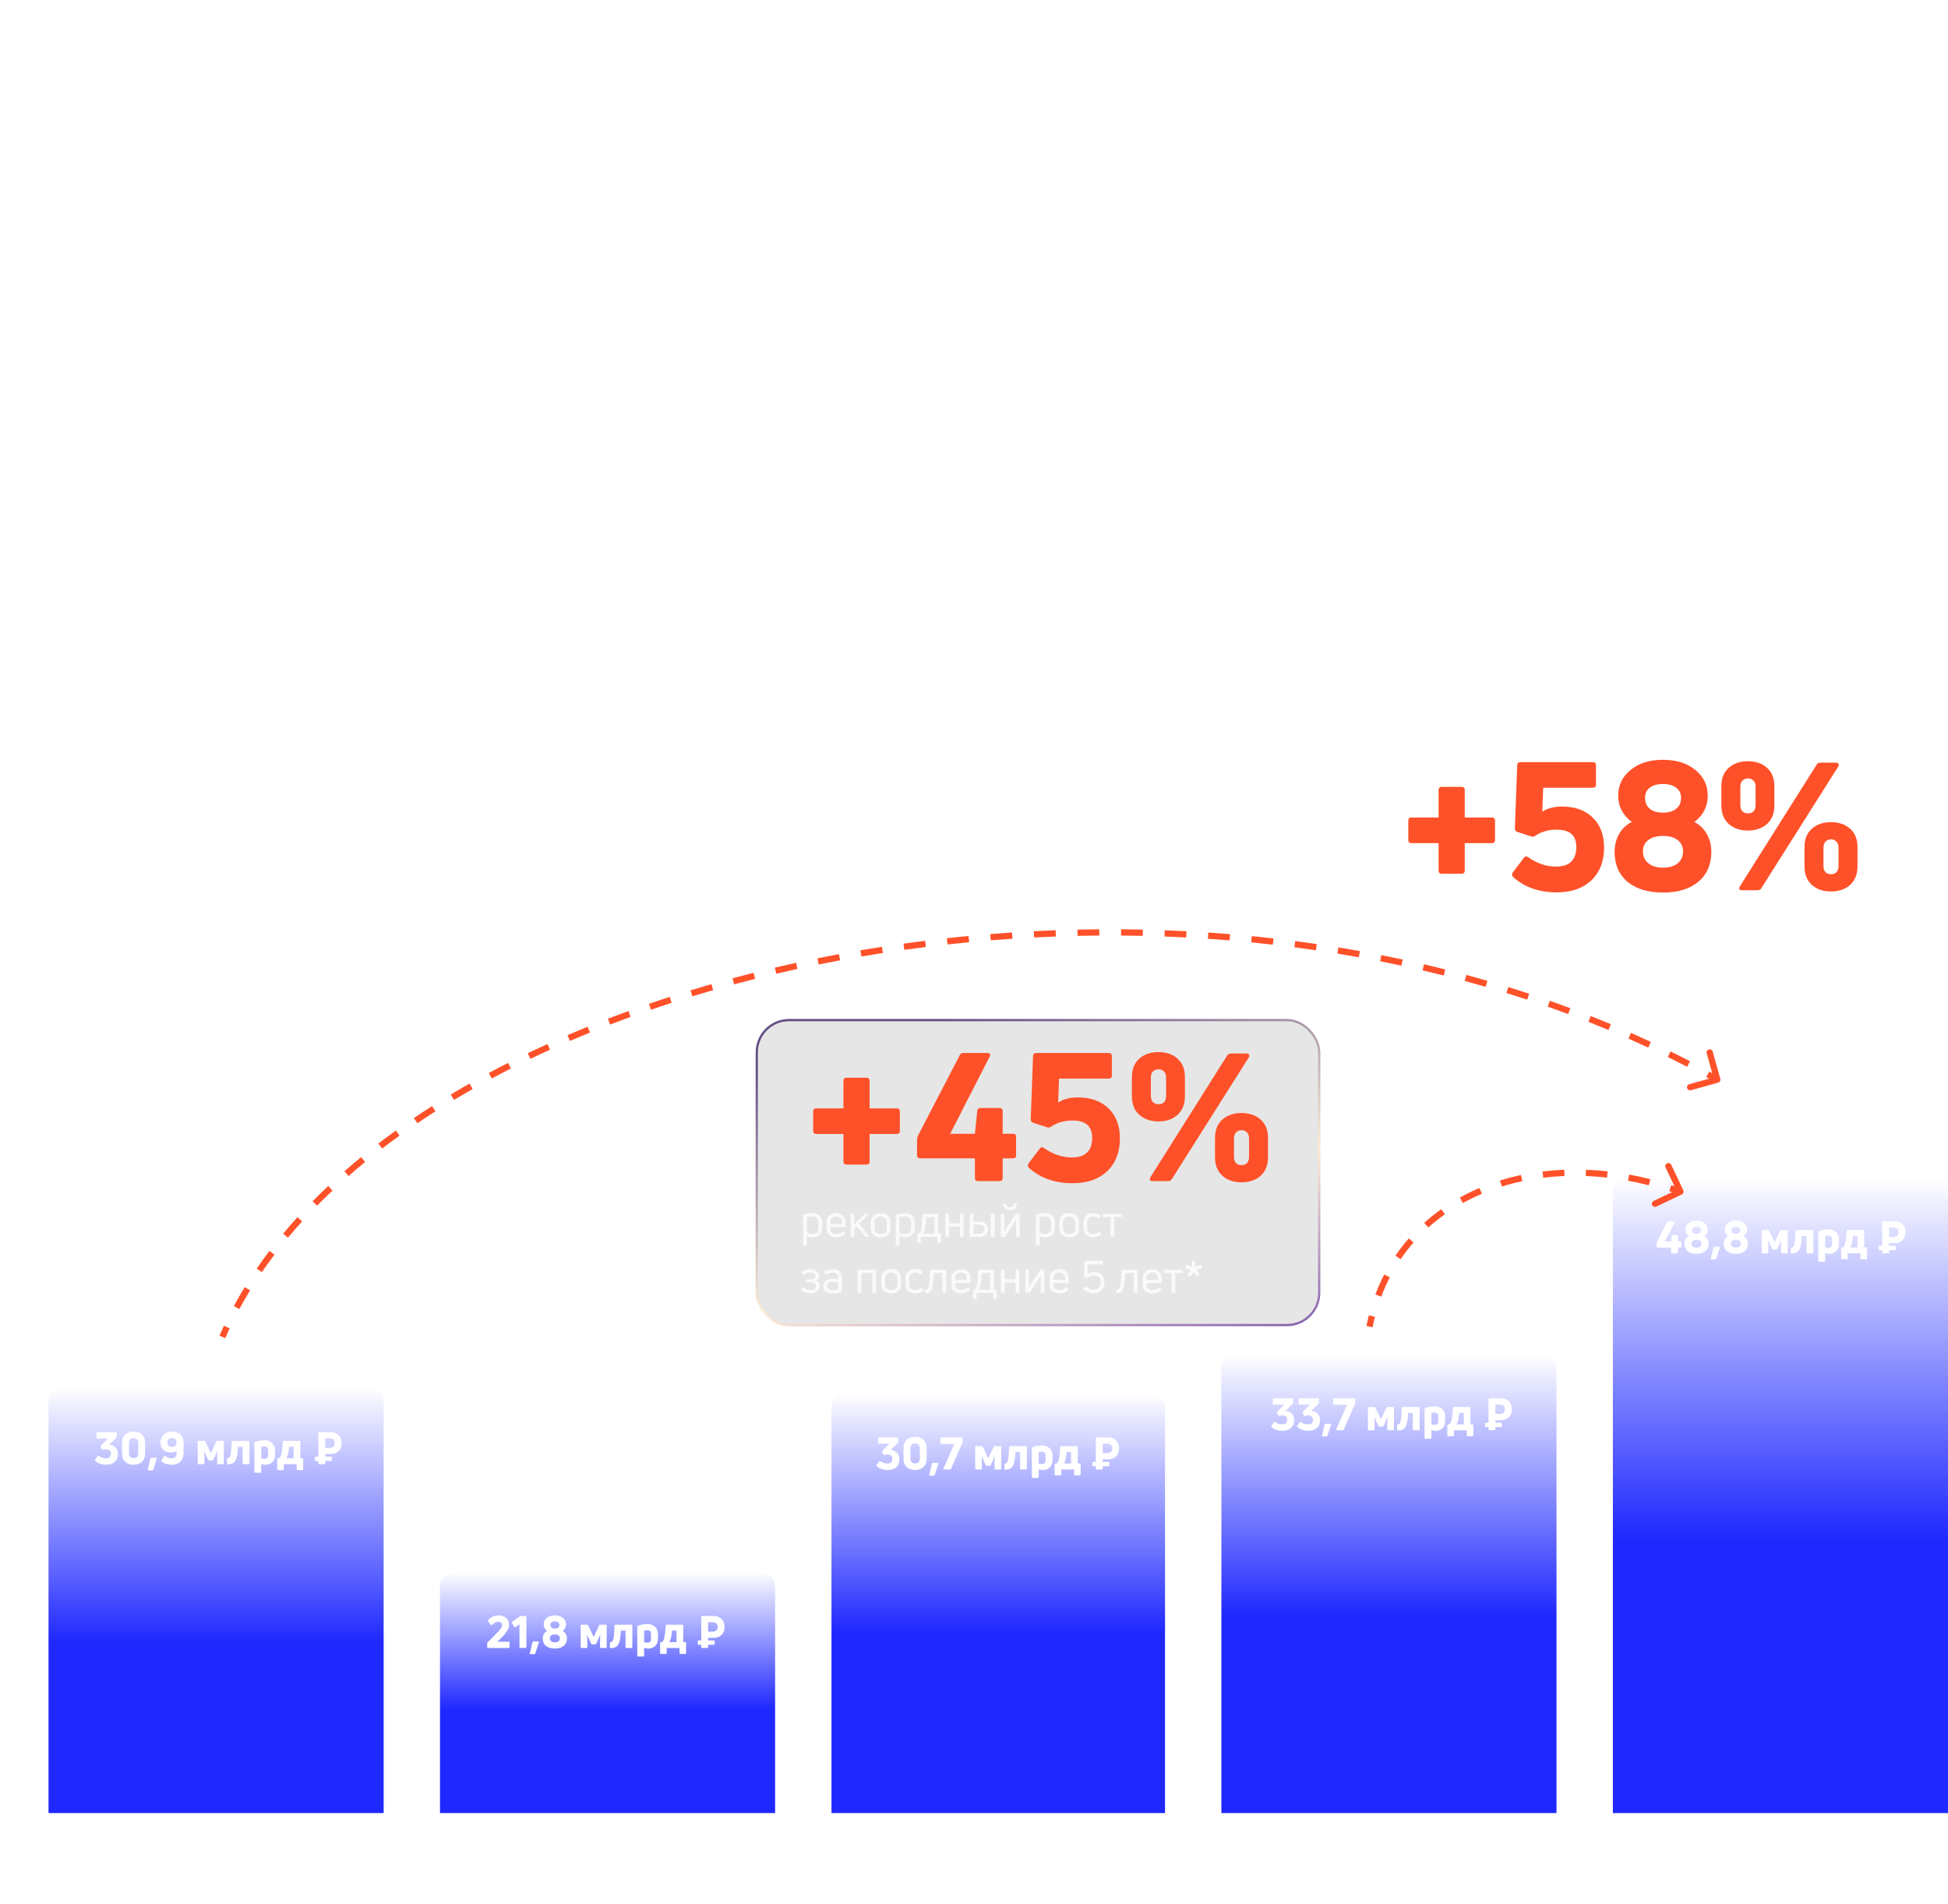 <svg width="348" height="340" viewBox="0 0 348 340" fill="none" xmlns="http://www.w3.org/2000/svg">
<g style="mix-blend-mode:overlay">
<path d="M9.086 202.267L347.693 202.267" stroke="white" stroke-width="0.839"/>
</g>
<g style="mix-blend-mode:overlay">
<path d="M9.086 323.108H347.693" stroke="white" stroke-width="0.839"/>
</g>
<path d="M8.667 250.259C8.667 248.865 9.798 247.734 11.193 247.734H66.008C67.403 247.734 68.534 248.865 68.534 250.259V323.826H8.667V250.259Z" fill="url(#paint0_linear_180_3040)"/>
<path d="M21.074 259.668C21.074 260.286 20.884 260.764 20.506 261.1C20.127 261.436 19.607 261.604 18.946 261.604C18.172 261.604 17.519 261.374 16.986 260.916C16.927 260.857 16.927 260.79 16.986 260.716L17.458 260.052C17.511 259.982 17.578 259.982 17.658 260.052C17.866 260.185 18.063 260.286 18.25 260.356C18.436 260.42 18.668 260.452 18.946 260.452C19.218 260.452 19.428 260.382 19.578 260.244C19.732 260.1 19.81 259.889 19.81 259.612C19.81 259.1 19.5 258.844 18.882 258.844C18.722 258.844 18.546 258.868 18.354 258.916C18.279 258.937 18.22 258.908 18.178 258.828L17.986 258.388C17.954 258.318 17.967 258.254 18.026 258.196L19.298 256.916H17.386C17.295 256.916 17.25 256.87 17.25 256.78V255.932C17.25 255.836 17.295 255.788 17.386 255.788H20.722C20.812 255.788 20.858 255.836 20.858 255.932V256.596C20.858 256.665 20.834 256.724 20.786 256.772L19.49 258.068V258.084C19.927 258.068 20.3 258.209 20.61 258.508C20.919 258.806 21.074 259.193 21.074 259.668ZM25.931 259.524C25.931 260.201 25.739 260.718 25.355 261.076C24.976 261.433 24.48 261.612 23.867 261.612C23.254 261.612 22.755 261.433 22.371 261.076C21.987 260.718 21.795 260.201 21.795 259.524V257.732C21.795 257.07 21.987 256.564 22.371 256.212C22.755 255.86 23.254 255.684 23.867 255.684C24.48 255.684 24.976 255.86 25.355 256.212C25.739 256.564 25.931 257.07 25.931 257.732V259.524ZM23.035 259.58C23.035 259.873 23.112 260.089 23.267 260.228C23.422 260.361 23.622 260.428 23.867 260.428C24.112 260.428 24.312 260.361 24.467 260.228C24.622 260.089 24.699 259.873 24.699 259.58V257.708C24.699 257.414 24.622 257.201 24.467 257.068C24.312 256.929 24.112 256.86 23.867 256.86C23.622 256.86 23.422 256.929 23.267 257.068C23.112 257.201 23.035 257.414 23.035 257.708V259.58ZM28.02 260.5L27.38 262.492C27.353 262.566 27.299 262.604 27.22 262.604H26.523C26.417 262.604 26.377 262.553 26.404 262.452L26.875 260.468C26.902 260.382 26.953 260.34 27.027 260.34H27.899C28.006 260.34 28.046 260.393 28.02 260.5ZM28.667 257.652C28.667 257.06 28.854 256.585 29.227 256.228C29.606 255.865 30.107 255.684 30.731 255.684C31.35 255.684 31.849 255.862 32.227 256.22C32.606 256.577 32.795 257.041 32.795 257.612V259.572C32.795 260.201 32.601 260.7 32.211 261.068C31.827 261.43 31.331 261.612 30.723 261.612C30.014 261.612 29.398 261.42 28.875 261.036C28.801 260.982 28.787 260.916 28.835 260.836L29.299 260.092C29.347 260.012 29.414 260.001 29.499 260.06C29.857 260.321 30.254 260.452 30.691 260.452C30.958 260.452 31.166 260.377 31.315 260.228C31.47 260.073 31.547 259.854 31.547 259.572V259.156C31.281 259.337 30.953 259.428 30.563 259.428C29.982 259.428 29.521 259.27 29.179 258.956C28.838 258.641 28.667 258.206 28.667 257.652ZM29.923 257.644C29.923 258.161 30.195 258.42 30.739 258.42C30.979 258.42 31.174 258.356 31.323 258.228C31.473 258.094 31.547 257.905 31.547 257.66V257.596C31.547 257.361 31.473 257.174 31.323 257.036C31.179 256.892 30.985 256.82 30.739 256.82C30.483 256.82 30.283 256.892 30.139 257.036C29.995 257.18 29.923 257.382 29.923 257.644ZM36.383 261.508H35.471C35.375 261.508 35.327 261.46 35.327 261.364V257.484C35.327 257.393 35.375 257.348 35.471 257.348H36.503C36.588 257.348 36.642 257.382 36.663 257.452L37.119 258.38C37.348 258.849 37.522 259.228 37.639 259.516H37.671C37.788 259.228 37.962 258.849 38.191 258.38L38.639 257.452C38.671 257.382 38.727 257.348 38.807 257.348H39.839C39.935 257.348 39.983 257.393 39.983 257.484V261.364C39.983 261.46 39.935 261.508 39.839 261.508H38.927C38.836 261.508 38.791 261.46 38.791 261.364V260.436C38.791 260.014 38.804 259.585 38.831 259.148H38.815C38.682 259.462 38.551 259.764 38.423 260.052L38.095 260.748C38.063 260.817 38.007 260.852 37.927 260.852H37.383C37.303 260.852 37.247 260.817 37.215 260.748L36.887 260.052C36.759 259.764 36.628 259.462 36.495 259.148H36.479C36.506 259.585 36.519 260.014 36.519 260.436V261.364C36.519 261.46 36.474 261.508 36.383 261.508ZM42.266 260.324C42.159 260.75 41.986 261.057 41.746 261.244C41.506 261.425 41.154 261.526 40.69 261.548C40.594 261.548 40.546 261.5 40.546 261.404V260.62C40.546 260.534 40.591 260.484 40.682 260.468C40.804 260.446 40.906 260.39 40.986 260.3C41.066 260.204 41.13 260.049 41.178 259.836C41.284 259.388 41.354 258.604 41.386 257.484C41.396 257.393 41.444 257.348 41.53 257.348H44.418C44.514 257.348 44.562 257.393 44.562 257.484V261.364C44.562 261.46 44.514 261.508 44.418 261.508H43.49C43.394 261.508 43.346 261.46 43.346 261.364V258.412H42.506C42.479 259.212 42.399 259.849 42.266 260.324ZM45.548 257.54C46.086 257.337 46.652 257.236 47.244 257.236C47.814 257.236 48.273 257.398 48.62 257.724C48.966 258.044 49.14 258.486 49.14 259.052V259.844C49.14 260.382 48.98 260.812 48.66 261.132C48.34 261.452 47.921 261.612 47.404 261.612C47.142 261.612 46.897 261.566 46.668 261.476V262.884C46.668 262.98 46.622 263.028 46.532 263.028H45.588C45.492 263.028 45.444 262.98 45.444 262.884V257.692C45.444 257.612 45.478 257.561 45.548 257.54ZM47.228 260.548C47.676 260.548 47.9 260.321 47.9 259.868V259.028C47.9 258.558 47.673 258.324 47.22 258.324C47.012 258.324 46.828 258.353 46.668 258.412V260.412C46.822 260.502 47.009 260.548 47.228 260.548ZM50.555 262.572H49.667C49.571 262.572 49.523 262.526 49.523 262.436V260.588C49.523 260.497 49.571 260.452 49.667 260.452H49.867C50.043 260.324 50.179 260.049 50.275 259.628C50.376 259.201 50.459 258.489 50.523 257.492C50.533 257.396 50.581 257.348 50.667 257.348H53.515C53.605 257.348 53.651 257.393 53.651 257.484V260.452H54.019C54.115 260.452 54.163 260.5 54.163 260.596V262.436C54.163 262.526 54.115 262.572 54.019 262.572H53.131C53.04 262.572 52.995 262.526 52.995 262.436V261.508H50.699V262.436C50.699 262.526 50.651 262.572 50.555 262.572ZM51.635 258.396C51.576 259.409 51.416 260.094 51.155 260.452H52.451V258.396H51.635ZM61.035 257.764C61.035 258.356 60.857 258.828 60.499 259.18C60.147 259.526 59.67 259.7 59.067 259.7H58.099V260.156H59.123C59.219 260.156 59.267 260.201 59.267 260.292V260.788C59.267 260.884 59.219 260.932 59.123 260.932H58.099V261.364C58.099 261.46 58.054 261.508 57.963 261.508H57.011C56.915 261.508 56.867 261.46 56.867 261.364V260.932H56.395C56.299 260.932 56.251 260.884 56.251 260.788V260.292C56.251 260.201 56.299 260.156 56.395 260.156H56.867V255.932C56.867 255.836 56.915 255.788 57.011 255.788H59.067C59.67 255.788 60.147 255.966 60.499 256.324C60.857 256.681 61.035 257.161 61.035 257.764ZM59.795 257.74C59.795 257.185 59.491 256.908 58.883 256.908H58.099V258.588H58.883C59.491 258.588 59.795 258.305 59.795 257.74Z" fill="white"/>
<path opacity="0.8" d="M31.25 337.42H27.698C27.639 337.42 27.61 337.391 27.61 337.332V337.004C27.61 336.956 27.626 336.919 27.658 336.892L29.218 335.252C29.677 334.772 30.013 334.38 30.226 334.076C30.439 333.767 30.546 333.463 30.546 333.164C30.546 332.908 30.461 332.69 30.29 332.508C30.125 332.327 29.871 332.236 29.53 332.236C29.018 332.236 28.549 332.471 28.122 332.94C28.085 332.988 28.042 332.988 27.994 332.94L27.738 332.588C27.706 332.546 27.706 332.503 27.738 332.46C28.239 331.895 28.834 331.612 29.522 331.612C30.029 331.612 30.437 331.751 30.746 332.028C31.061 332.306 31.218 332.682 31.218 333.156C31.218 333.53 31.109 333.892 30.89 334.244C30.671 334.591 30.311 335.036 29.81 335.58C29.415 336.018 29.023 336.426 28.634 336.804H31.25C31.309 336.804 31.338 336.836 31.338 336.9V337.332C31.338 337.391 31.309 337.42 31.25 337.42ZM36.072 335.62C36.072 336.239 35.888 336.708 35.52 337.028C35.152 337.348 34.701 337.508 34.168 337.508C33.629 337.508 33.173 337.348 32.8 337.028C32.432 336.708 32.248 336.239 32.248 335.62V333.484C32.248 332.871 32.432 332.407 32.8 332.092C33.173 331.772 33.629 331.612 34.168 331.612C34.701 331.612 35.152 331.772 35.52 332.092C35.888 332.407 36.072 332.871 36.072 333.484V335.62ZM32.912 335.644C32.912 336.06 33.032 336.37 33.272 336.572C33.512 336.77 33.81 336.868 34.168 336.868C34.52 336.868 34.813 336.77 35.048 336.572C35.288 336.37 35.408 336.06 35.408 335.644V333.508C35.408 333.076 35.29 332.759 35.056 332.556C34.821 332.354 34.525 332.252 34.168 332.252C33.805 332.252 33.504 332.354 33.264 332.556C33.029 332.759 32.912 333.076 32.912 333.508V335.644ZM38.666 337.42H38.194C38.13 337.42 38.099 337.391 38.099 337.332V332.492L37.114 333.148C37.061 333.18 37.019 333.172 36.986 333.124L36.763 332.756C36.725 332.714 36.733 332.671 36.786 332.628L38.139 331.732C38.176 331.711 38.216 331.7 38.258 331.7H38.666C38.73 331.7 38.763 331.73 38.763 331.788V337.332C38.763 337.391 38.73 337.42 38.666 337.42ZM39.854 333.524C39.854 332.954 40.03 332.492 40.382 332.14C40.734 331.788 41.19 331.612 41.75 331.612C42.31 331.612 42.766 331.783 43.118 332.124C43.475 332.466 43.654 332.914 43.654 333.468V335.652C43.654 336.239 43.472 336.695 43.11 337.02C42.752 337.346 42.307 337.508 41.774 337.508C41.144 337.508 40.584 337.276 40.094 336.812C40.051 336.77 40.048 336.727 40.086 336.684L40.35 336.324C40.382 336.276 40.424 336.274 40.478 336.316C40.862 336.69 41.291 336.876 41.766 336.876C42.112 336.876 42.403 336.772 42.638 336.564C42.872 336.351 42.99 336.058 42.99 335.684V334.788C42.68 335.162 42.246 335.348 41.686 335.348C41.115 335.348 40.667 335.191 40.342 334.876C40.016 334.556 39.854 334.106 39.854 333.524ZM40.518 333.516C40.518 334.322 40.926 334.724 41.742 334.724C42.083 334.724 42.376 334.626 42.622 334.428C42.867 334.226 42.99 333.938 42.99 333.564V333.468C42.99 333.09 42.875 332.791 42.646 332.572C42.422 332.348 42.12 332.236 41.742 332.236C41.363 332.236 41.064 332.351 40.846 332.58C40.627 332.804 40.518 333.116 40.518 333.516ZM47.09 337.42H46.617C46.559 337.42 46.529 337.391 46.529 337.332V333.38C46.529 333.316 46.559 333.284 46.617 333.284H49.01C49.068 333.284 49.097 333.316 49.097 333.38V333.78C49.097 333.844 49.068 333.876 49.01 333.876H47.185V337.332C47.185 337.391 47.154 337.42 47.09 337.42ZM49.93 337.02C49.93 337.148 49.887 337.255 49.802 337.34C49.722 337.42 49.618 337.46 49.49 337.46C49.356 337.46 49.25 337.42 49.17 337.34C49.09 337.255 49.05 337.148 49.05 337.02C49.05 336.887 49.09 336.78 49.17 336.7C49.25 336.615 49.356 336.572 49.49 336.572C49.618 336.572 49.722 336.615 49.802 336.7C49.887 336.78 49.93 336.887 49.93 337.02Z" fill="white"/>
<path opacity="0.8" d="M100.411 337.42H96.859C96.8 337.42 96.771 337.391 96.771 337.332V337.004C96.771 336.956 96.787 336.919 96.819 336.892L98.379 335.252C98.838 334.772 99.174 334.38 99.387 334.076C99.6 333.767 99.707 333.463 99.707 333.164C99.707 332.908 99.622 332.689 99.451 332.508C99.286 332.327 99.032 332.236 98.691 332.236C98.179 332.236 97.71 332.471 97.283 332.94C97.246 332.988 97.203 332.988 97.155 332.94L96.899 332.588C96.867 332.545 96.867 332.503 96.899 332.46C97.4 331.895 97.995 331.612 98.683 331.612C99.19 331.612 99.598 331.751 99.907 332.028C100.222 332.305 100.379 332.681 100.379 333.156C100.379 333.529 100.27 333.892 100.051 334.244C99.832 334.591 99.472 335.036 98.971 335.58C98.576 336.017 98.184 336.425 97.795 336.804H100.411C100.47 336.804 100.499 336.836 100.499 336.9V337.332C100.499 337.391 100.47 337.42 100.411 337.42ZM105.233 335.62C105.233 336.239 105.049 336.708 104.681 337.028C104.313 337.348 103.862 337.508 103.329 337.508C102.79 337.508 102.334 337.348 101.961 337.028C101.593 336.708 101.409 336.239 101.409 335.62V333.484C101.409 332.871 101.593 332.407 101.961 332.092C102.334 331.772 102.79 331.612 103.329 331.612C103.862 331.612 104.313 331.772 104.681 332.092C105.049 332.407 105.233 332.871 105.233 333.484V335.62ZM102.073 335.644C102.073 336.06 102.193 336.369 102.433 336.572C102.673 336.769 102.972 336.868 103.329 336.868C103.681 336.868 103.974 336.769 104.209 336.572C104.449 336.369 104.569 336.06 104.569 335.644V333.508C104.569 333.076 104.452 332.759 104.217 332.556C103.982 332.353 103.686 332.252 103.329 332.252C102.966 332.252 102.665 332.353 102.425 332.556C102.19 332.759 102.073 333.076 102.073 333.508V335.644ZM109.724 337.42H106.172C106.113 337.42 106.084 337.391 106.084 337.332V337.004C106.084 336.956 106.1 336.919 106.132 336.892L107.692 335.252C108.15 334.772 108.486 334.38 108.7 334.076C108.913 333.767 109.02 333.463 109.02 333.164C109.02 332.908 108.934 332.689 108.764 332.508C108.598 332.327 108.345 332.236 108.004 332.236C107.492 332.236 107.022 332.471 106.596 332.94C106.558 332.988 106.516 332.988 106.468 332.94L106.212 332.588C106.18 332.545 106.18 332.503 106.212 332.46C106.713 331.895 107.308 331.612 107.996 331.612C108.502 331.612 108.91 331.751 109.22 332.028C109.534 332.305 109.692 332.681 109.692 333.156C109.692 333.529 109.582 333.892 109.364 334.244C109.145 334.591 108.785 335.036 108.284 335.58C107.889 336.017 107.497 336.425 107.108 336.804H109.724C109.782 336.804 109.812 336.836 109.812 336.9V337.332C109.812 337.391 109.782 337.42 109.724 337.42ZM114.545 335.62C114.545 336.239 114.361 336.708 113.993 337.028C113.625 337.348 113.175 337.508 112.641 337.508C112.103 337.508 111.647 337.348 111.273 337.028C110.905 336.708 110.721 336.239 110.721 335.62V333.484C110.721 332.871 110.905 332.407 111.273 332.092C111.647 331.772 112.103 331.612 112.641 331.612C113.175 331.612 113.625 331.772 113.993 332.092C114.361 332.407 114.545 332.871 114.545 333.484V335.62ZM111.385 335.644C111.385 336.06 111.505 336.369 111.745 336.572C111.985 336.769 112.284 336.868 112.641 336.868C112.993 336.868 113.287 336.769 113.521 336.572C113.761 336.369 113.881 336.06 113.881 335.644V333.508C113.881 333.076 113.764 332.759 113.529 332.556C113.295 332.353 112.999 332.252 112.641 332.252C112.279 332.252 111.977 332.353 111.737 332.556C111.503 332.759 111.385 333.076 111.385 333.508V335.644ZM117.985 337.42H117.513C117.454 337.42 117.425 337.391 117.425 337.332V333.38C117.425 333.316 117.454 333.284 117.513 333.284H119.905C119.964 333.284 119.993 333.316 119.993 333.38V333.78C119.993 333.844 119.964 333.876 119.905 333.876H118.081V337.332C118.081 337.391 118.049 337.42 117.985 337.42ZM120.825 337.02C120.825 337.148 120.782 337.255 120.697 337.34C120.617 337.42 120.513 337.46 120.385 337.46C120.252 337.46 120.145 337.42 120.065 337.34C119.985 337.255 119.945 337.148 119.945 337.02C119.945 336.887 119.985 336.78 120.065 336.7C120.145 336.615 120.252 336.572 120.385 336.572C120.513 336.572 120.617 336.615 120.697 336.7C120.782 336.78 120.825 336.887 120.825 337.02Z" fill="white"/>
<path d="M78.603 283.269C78.603 281.874 79.734 280.743 81.129 280.743H135.945C137.339 280.743 138.47 281.874 138.47 283.269V323.825H78.603V283.269Z" fill="url(#paint1_linear_180_3040)"/>
<path d="M90.888 294.339H87.176C87.08 294.339 87.032 294.291 87.032 294.195V293.499C87.032 293.43 87.056 293.371 87.104 293.323L88.416 292.003C88.901 291.518 89.234 291.158 89.416 290.923C89.597 290.683 89.688 290.454 89.688 290.235C89.688 290.07 89.632 289.934 89.52 289.827C89.413 289.715 89.242 289.659 89.008 289.659C88.634 289.659 88.258 289.843 87.88 290.211C87.816 290.286 87.752 290.283 87.688 290.203L87.192 289.539C87.144 289.464 87.146 289.398 87.2 289.339C87.738 288.79 88.357 288.515 89.056 288.515C89.626 288.515 90.082 288.664 90.424 288.963C90.765 289.256 90.936 289.67 90.936 290.203C90.936 290.512 90.864 290.803 90.72 291.075C90.581 291.342 90.352 291.659 90.032 292.027C89.69 292.416 89.296 292.814 88.848 293.219H90.888C90.984 293.219 91.032 293.264 91.032 293.355V294.195C91.032 294.291 90.984 294.339 90.888 294.339ZM93.905 294.331H92.937C92.847 294.331 92.801 294.286 92.801 294.195V290.091L92.097 290.603C92.017 290.656 91.951 290.643 91.897 290.563L91.449 289.859C91.406 289.795 91.42 289.731 91.489 289.667L92.881 288.675C92.934 288.638 92.993 288.619 93.057 288.619H93.905C93.996 288.619 94.041 288.667 94.041 288.763V294.195C94.041 294.286 93.996 294.331 93.905 294.331ZM96.267 293.331L95.627 295.323C95.601 295.398 95.547 295.435 95.468 295.435H94.772C94.665 295.435 94.625 295.384 94.651 295.283L95.124 293.299C95.15 293.214 95.201 293.171 95.275 293.171H96.147C96.254 293.171 96.294 293.224 96.267 293.331ZM101.283 292.619C101.283 293.19 101.089 293.638 100.699 293.963C100.315 294.283 99.79 294.443 99.123 294.443C98.457 294.443 97.929 294.283 97.539 293.963C97.155 293.638 96.963 293.19 96.963 292.619C96.963 292.326 97.03 292.062 97.163 291.827C97.297 291.592 97.486 291.414 97.731 291.291C97.326 290.987 97.123 290.595 97.123 290.115C97.123 289.651 97.307 289.27 97.675 288.971C98.043 288.667 98.526 288.515 99.123 288.515C99.721 288.515 100.203 288.667 100.571 288.971C100.939 289.27 101.123 289.651 101.123 290.115C101.123 290.6 100.923 290.992 100.523 291.291C100.769 291.419 100.955 291.6 101.083 291.835C101.217 292.064 101.283 292.326 101.283 292.619ZM98.227 292.603C98.227 292.822 98.307 292.998 98.467 293.131C98.627 293.264 98.846 293.331 99.123 293.331C99.401 293.331 99.619 293.267 99.779 293.139C99.939 293.006 100.019 292.827 100.019 292.603C100.019 292.39 99.939 292.222 99.779 292.099C99.625 291.976 99.406 291.915 99.123 291.915C98.846 291.915 98.627 291.976 98.467 292.099C98.307 292.222 98.227 292.39 98.227 292.603ZM98.323 290.211C98.323 290.419 98.393 290.582 98.531 290.699C98.675 290.816 98.873 290.875 99.123 290.875C99.374 290.875 99.571 290.816 99.715 290.699C99.859 290.582 99.931 290.419 99.931 290.211C99.931 290.019 99.859 289.87 99.715 289.763C99.571 289.651 99.374 289.595 99.123 289.595C98.873 289.595 98.675 289.651 98.531 289.763C98.393 289.87 98.323 290.019 98.323 290.211ZM104.787 294.339H103.875C103.779 294.339 103.731 294.291 103.731 294.195V290.315C103.731 290.224 103.779 290.179 103.875 290.179H104.907C104.993 290.179 105.046 290.214 105.067 290.283L105.523 291.211C105.753 291.68 105.926 292.059 106.043 292.347H106.075C106.193 292.059 106.366 291.68 106.595 291.211L107.043 290.283C107.075 290.214 107.131 290.179 107.211 290.179H108.243C108.339 290.179 108.387 290.224 108.387 290.315V294.195C108.387 294.291 108.339 294.339 108.243 294.339H107.331C107.241 294.339 107.195 294.291 107.195 294.195V293.267C107.195 292.846 107.209 292.416 107.235 291.979H107.219C107.086 292.294 106.955 292.595 106.827 292.883L106.499 293.579C106.467 293.648 106.411 293.683 106.331 293.683H105.787C105.707 293.683 105.651 293.648 105.619 293.579L105.291 292.883C105.163 292.595 105.033 292.294 104.899 291.979H104.883C104.91 292.416 104.923 292.846 104.923 293.267V294.195C104.923 294.291 104.878 294.339 104.787 294.339ZM110.67 293.155C110.563 293.582 110.39 293.888 110.15 294.075C109.91 294.256 109.558 294.358 109.094 294.379C108.998 294.379 108.95 294.331 108.95 294.235V293.451C108.95 293.366 108.995 293.315 109.086 293.299C109.209 293.278 109.31 293.222 109.39 293.131C109.47 293.035 109.534 292.88 109.582 292.667C109.689 292.219 109.758 291.435 109.79 290.315C109.801 290.224 109.849 290.179 109.934 290.179H112.822C112.918 290.179 112.966 290.224 112.966 290.315V294.195C112.966 294.291 112.918 294.339 112.822 294.339H111.894C111.798 294.339 111.75 294.291 111.75 294.195V291.243H110.91C110.883 292.043 110.803 292.68 110.67 293.155ZM113.952 290.371C114.491 290.168 115.056 290.067 115.648 290.067C116.219 290.067 116.677 290.23 117.024 290.555C117.371 290.875 117.544 291.318 117.544 291.883V292.675C117.544 293.214 117.384 293.643 117.064 293.963C116.744 294.283 116.325 294.443 115.808 294.443C115.547 294.443 115.301 294.398 115.072 294.307V295.715C115.072 295.811 115.027 295.859 114.936 295.859H113.992C113.896 295.859 113.848 295.811 113.848 295.715V290.523C113.848 290.443 113.883 290.392 113.952 290.371ZM115.632 293.379C116.08 293.379 116.304 293.152 116.304 292.699V291.859C116.304 291.39 116.077 291.155 115.624 291.155C115.416 291.155 115.232 291.184 115.072 291.243V293.243C115.227 293.334 115.413 293.379 115.632 293.379ZM118.959 295.403H118.071C117.975 295.403 117.927 295.358 117.927 295.267V293.419C117.927 293.328 117.975 293.283 118.071 293.283H118.271C118.447 293.155 118.583 292.88 118.679 292.459C118.78 292.032 118.863 291.32 118.927 290.323C118.938 290.227 118.986 290.179 119.071 290.179H121.919C122.01 290.179 122.055 290.224 122.055 290.315V293.283H122.423C122.519 293.283 122.567 293.331 122.567 293.427V295.267C122.567 295.358 122.519 295.403 122.423 295.403H121.535C121.444 295.403 121.399 295.358 121.399 295.267V294.339H119.103V295.267C119.103 295.358 119.055 295.403 118.959 295.403ZM120.039 291.227C119.98 292.24 119.82 292.926 119.559 293.283H120.855V291.227H120.039ZM129.44 290.595C129.44 291.187 129.261 291.659 128.904 292.011C128.552 292.358 128.074 292.531 127.472 292.531H126.504V292.987H127.528C127.624 292.987 127.672 293.032 127.672 293.123V293.619C127.672 293.715 127.624 293.763 127.528 293.763H126.504V294.195C126.504 294.291 126.458 294.339 126.368 294.339H125.416C125.32 294.339 125.272 294.291 125.272 294.195V293.763H124.8C124.704 293.763 124.656 293.715 124.656 293.619V293.123C124.656 293.032 124.704 292.987 124.8 292.987H125.272V288.763C125.272 288.667 125.32 288.619 125.416 288.619H127.472C128.074 288.619 128.552 288.798 128.904 289.155C129.261 289.512 129.44 289.992 129.44 290.595ZM128.2 290.571C128.2 290.016 127.896 289.739 127.288 289.739H126.504V291.419H127.288C127.896 291.419 128.2 291.136 128.2 290.571Z" fill="white"/>
<path opacity="0.8" d="M171.762 337.42H168.21C168.151 337.42 168.122 337.39 168.122 337.332V337.004C168.122 336.956 168.138 336.918 168.17 336.892L169.73 335.252C170.188 334.772 170.524 334.38 170.738 334.076C170.951 333.766 171.058 333.462 171.058 333.164C171.058 332.908 170.972 332.689 170.802 332.508C170.636 332.326 170.383 332.236 170.042 332.236C169.53 332.236 169.06 332.47 168.634 332.94C168.596 332.988 168.554 332.988 168.506 332.94L168.25 332.588C168.218 332.545 168.218 332.502 168.25 332.46C168.751 331.894 169.346 331.612 170.034 331.612C170.54 331.612 170.948 331.75 171.258 332.028C171.572 332.305 171.73 332.681 171.73 333.156C171.73 333.529 171.62 333.892 171.402 334.244C171.183 334.59 170.823 335.036 170.322 335.58C169.927 336.017 169.535 336.425 169.146 336.804H171.762C171.82 336.804 171.85 336.836 171.85 336.9V337.332C171.85 337.39 171.82 337.42 171.762 337.42ZM176.583 335.62C176.583 336.238 176.399 336.708 176.031 337.028C175.663 337.348 175.213 337.508 174.679 337.508C174.141 337.508 173.685 337.348 173.311 337.028C172.943 336.708 172.759 336.238 172.759 335.62V333.484C172.759 332.87 172.943 332.406 173.311 332.092C173.685 331.772 174.141 331.612 174.679 331.612C175.213 331.612 175.663 331.772 176.031 332.092C176.399 332.406 176.583 332.87 176.583 333.484V335.62ZM173.423 335.644C173.423 336.06 173.543 336.369 173.783 336.572C174.023 336.769 174.322 336.868 174.679 336.868C175.031 336.868 175.325 336.769 175.559 336.572C175.799 336.369 175.919 336.06 175.919 335.644V333.508C175.919 333.076 175.802 332.758 175.567 332.556C175.333 332.353 175.037 332.252 174.679 332.252C174.317 332.252 174.015 332.353 173.775 332.556C173.541 332.758 173.423 333.076 173.423 333.508V335.644ZM181.074 337.42H177.522C177.464 337.42 177.434 337.39 177.434 337.332V337.004C177.434 336.956 177.45 336.918 177.482 336.892L179.042 335.252C179.501 334.772 179.837 334.38 180.05 334.076C180.264 333.766 180.37 333.462 180.37 333.164C180.37 332.908 180.285 332.689 180.114 332.508C179.949 332.326 179.696 332.236 179.354 332.236C178.842 332.236 178.373 332.47 177.946 332.94C177.909 332.988 177.866 332.988 177.818 332.94L177.562 332.588C177.53 332.545 177.53 332.502 177.562 332.46C178.064 331.894 178.658 331.612 179.346 331.612C179.853 331.612 180.261 331.75 180.57 332.028C180.885 332.305 181.042 332.681 181.042 333.156C181.042 333.529 180.933 333.892 180.714 334.244C180.496 334.59 180.136 335.036 179.634 335.58C179.24 336.017 178.848 336.425 178.458 336.804H181.074C181.133 336.804 181.162 336.836 181.162 336.9V337.332C181.162 337.39 181.133 337.42 181.074 337.42ZM183.608 337.42H183.136C183.072 337.42 183.04 337.39 183.04 337.332V332.492L182.056 333.148C182.003 333.18 181.96 333.172 181.928 333.124L181.704 332.756C181.667 332.713 181.675 332.67 181.728 332.628L183.08 331.732C183.117 331.71 183.157 331.7 183.2 331.7H183.608C183.672 331.7 183.704 331.729 183.704 331.788V337.332C183.704 337.39 183.672 337.42 183.608 337.42ZM187.32 337.42H186.848C186.789 337.42 186.76 337.39 186.76 337.332V333.38C186.76 333.316 186.789 333.284 186.848 333.284H189.24C189.299 333.284 189.328 333.316 189.328 333.38V333.78C189.328 333.844 189.299 333.876 189.24 333.876H187.416V337.332C187.416 337.39 187.384 337.42 187.32 337.42ZM190.16 337.02C190.16 337.148 190.117 337.254 190.032 337.34C189.952 337.42 189.848 337.46 189.72 337.46C189.587 337.46 189.48 337.42 189.4 337.34C189.32 337.254 189.28 337.148 189.28 337.02C189.28 336.886 189.32 336.78 189.4 336.7C189.48 336.614 189.587 336.572 189.72 336.572C189.848 336.572 189.952 336.614 190.032 336.7C190.117 336.78 190.16 336.886 190.16 337.02Z" fill="white"/>
<path d="M148.539 251.377C148.539 249.983 149.67 248.852 151.065 248.852H205.6C206.995 248.852 208.126 249.983 208.126 251.377V323.825H148.539V251.377Z" fill="url(#paint2_linear_180_3040)"/>
<path d="M160.683 260.607C160.683 261.225 160.494 261.703 160.115 262.039C159.736 262.375 159.216 262.543 158.555 262.543C157.782 262.543 157.128 262.313 156.595 261.855C156.536 261.796 156.536 261.729 156.595 261.655L157.067 260.991C157.12 260.921 157.187 260.921 157.267 260.991C157.475 261.124 157.672 261.225 157.859 261.295C158.046 261.359 158.278 261.391 158.555 261.391C158.827 261.391 159.038 261.321 159.187 261.183C159.342 261.039 159.419 260.828 159.419 260.551C159.419 260.039 159.11 259.783 158.491 259.783C158.331 259.783 158.155 259.807 157.963 259.855C157.888 259.876 157.83 259.847 157.787 259.767L157.595 259.327C157.563 259.257 157.576 259.193 157.635 259.135L158.907 257.855H156.995C156.904 257.855 156.859 257.809 156.859 257.719V256.871C156.859 256.775 156.904 256.727 156.995 256.727H160.331C160.422 256.727 160.467 256.775 160.467 256.871V257.535C160.467 257.604 160.443 257.663 160.395 257.711L159.099 259.007V259.023C159.536 259.007 159.91 259.148 160.219 259.447C160.528 259.745 160.683 260.132 160.683 260.607ZM165.54 260.463C165.54 261.14 165.348 261.657 164.964 262.015C164.586 262.372 164.09 262.551 163.476 262.551C162.863 262.551 162.364 262.372 161.98 262.015C161.596 261.657 161.404 261.14 161.404 260.463V258.671C161.404 258.009 161.596 257.503 161.98 257.151C162.364 256.799 162.863 256.623 163.476 256.623C164.09 256.623 164.586 256.799 164.964 257.151C165.348 257.503 165.54 258.009 165.54 258.671V260.463ZM162.644 260.519C162.644 260.812 162.722 261.028 162.876 261.167C163.031 261.3 163.231 261.367 163.476 261.367C163.722 261.367 163.922 261.3 164.076 261.167C164.231 261.028 164.308 260.812 164.308 260.519V258.647C164.308 258.353 164.231 258.14 164.076 258.007C163.922 257.868 163.722 257.799 163.476 257.799C163.231 257.799 163.031 257.868 162.876 258.007C162.722 258.14 162.644 258.353 162.644 258.647V260.519ZM167.629 261.439L166.989 263.431C166.962 263.505 166.909 263.543 166.829 263.543H166.133C166.026 263.543 165.986 263.492 166.013 263.391L166.485 261.407C166.512 261.321 166.562 261.279 166.637 261.279H167.509C167.616 261.279 167.656 261.332 167.629 261.439ZM169.728 262.447H168.656C168.603 262.447 168.566 262.431 168.544 262.399C168.528 262.367 168.531 262.327 168.552 262.279L170.496 257.887H168.152C168.056 257.887 168.008 257.841 168.008 257.751V256.871C168.008 256.775 168.056 256.727 168.152 256.727H171.816C171.912 256.727 171.96 256.775 171.96 256.871V257.543C171.96 257.591 171.947 257.649 171.92 257.719L169.896 262.335C169.864 262.409 169.808 262.447 169.728 262.447ZM175.274 262.447H174.362C174.266 262.447 174.218 262.399 174.218 262.303V258.423C174.218 258.332 174.266 258.287 174.362 258.287H175.394C175.479 258.287 175.532 258.321 175.554 258.391L176.01 259.319C176.239 259.788 176.412 260.167 176.53 260.455H176.562C176.679 260.167 176.852 259.788 177.082 259.319L177.53 258.391C177.562 258.321 177.618 258.287 177.698 258.287H178.73C178.826 258.287 178.874 258.332 178.874 258.423V262.303C178.874 262.399 178.826 262.447 178.73 262.447H177.818C177.727 262.447 177.682 262.399 177.682 262.303V261.375C177.682 260.953 177.695 260.524 177.722 260.087H177.706C177.572 260.401 177.442 260.703 177.314 260.991L176.986 261.687C176.954 261.756 176.898 261.791 176.818 261.791H176.274C176.194 261.791 176.138 261.756 176.106 261.687L175.778 260.991C175.65 260.703 175.519 260.401 175.386 260.087H175.37C175.396 260.524 175.41 260.953 175.41 261.375V262.303C175.41 262.399 175.364 262.447 175.274 262.447ZM181.156 261.263C181.05 261.689 180.876 261.996 180.636 262.183C180.396 262.364 180.044 262.465 179.58 262.487C179.484 262.487 179.436 262.439 179.436 262.343V261.559C179.436 261.473 179.482 261.423 179.572 261.407C179.695 261.385 179.796 261.329 179.876 261.239C179.956 261.143 180.02 260.988 180.068 260.775C180.175 260.327 180.244 259.543 180.276 258.423C180.287 258.332 180.335 258.287 180.42 258.287H183.308C183.404 258.287 183.452 258.332 183.452 258.423V262.303C183.452 262.399 183.404 262.447 183.308 262.447H182.38C182.284 262.447 182.236 262.399 182.236 262.303V259.351H181.396C181.37 260.151 181.29 260.788 181.156 261.263ZM184.438 258.479C184.977 258.276 185.542 258.175 186.134 258.175C186.705 258.175 187.164 258.337 187.51 258.663C187.857 258.983 188.03 259.425 188.03 259.991V260.783C188.03 261.321 187.87 261.751 187.55 262.071C187.23 262.391 186.812 262.551 186.294 262.551C186.033 262.551 185.788 262.505 185.558 262.415V263.823C185.558 263.919 185.513 263.967 185.422 263.967H184.478C184.382 263.967 184.334 263.919 184.334 263.823V258.631C184.334 258.551 184.369 258.5 184.438 258.479ZM186.118 261.487C186.566 261.487 186.79 261.26 186.79 260.807V259.967C186.79 259.497 186.564 259.263 186.11 259.263C185.902 259.263 185.718 259.292 185.558 259.351V261.351C185.713 261.441 185.9 261.487 186.118 261.487ZM189.445 263.511H188.557C188.461 263.511 188.413 263.465 188.413 263.375V261.527C188.413 261.436 188.461 261.391 188.557 261.391H188.757C188.933 261.263 189.069 260.988 189.165 260.567C189.267 260.14 189.349 259.428 189.413 258.431C189.424 258.335 189.472 258.287 189.557 258.287H192.405C192.496 258.287 192.541 258.332 192.541 258.423V261.391H192.909C193.005 261.391 193.053 261.439 193.053 261.535V263.375C193.053 263.465 193.005 263.511 192.909 263.511H192.021C191.931 263.511 191.885 263.465 191.885 263.375V262.447H189.589V263.375C189.589 263.465 189.541 263.511 189.445 263.511ZM190.525 259.335C190.467 260.348 190.307 261.033 190.045 261.391H191.341V259.335H190.525ZM199.926 258.703C199.926 259.295 199.747 259.767 199.39 260.119C199.038 260.465 198.561 260.639 197.958 260.639H196.99V261.095H198.014C198.11 261.095 198.158 261.14 198.158 261.231V261.727C198.158 261.823 198.11 261.871 198.014 261.871H196.99V262.303C196.99 262.399 196.945 262.447 196.854 262.447H195.902C195.806 262.447 195.758 262.399 195.758 262.303V261.871H195.286C195.19 261.871 195.142 261.823 195.142 261.727V261.231C195.142 261.14 195.19 261.095 195.286 261.095H195.758V256.871C195.758 256.775 195.806 256.727 195.902 256.727H197.958C198.561 256.727 199.038 256.905 199.39 257.263C199.747 257.62 199.926 258.1 199.926 258.703ZM198.686 258.679C198.686 258.124 198.382 257.847 197.774 257.847H196.99V259.527H197.774C198.382 259.527 198.686 259.244 198.686 258.679Z" fill="white"/>
<path opacity="0.8" d="M240.078 337.42H236.526C236.467 337.42 236.438 337.391 236.438 337.332V337.004C236.438 336.956 236.454 336.919 236.486 336.892L238.046 335.252C238.505 334.772 238.841 334.38 239.054 334.076C239.267 333.767 239.374 333.463 239.374 333.164C239.374 332.908 239.289 332.69 239.118 332.508C238.953 332.327 238.699 332.236 238.358 332.236C237.846 332.236 237.377 332.471 236.95 332.94C236.913 332.988 236.87 332.988 236.822 332.94L236.566 332.588C236.534 332.546 236.534 332.503 236.566 332.46C237.067 331.895 237.662 331.612 238.35 331.612C238.857 331.612 239.265 331.751 239.574 332.028C239.889 332.306 240.046 332.682 240.046 333.156C240.046 333.53 239.937 333.892 239.718 334.244C239.499 334.591 239.139 335.036 238.638 335.58C238.243 336.018 237.851 336.426 237.462 336.804H240.078C240.137 336.804 240.166 336.836 240.166 336.9V337.332C240.166 337.391 240.137 337.42 240.078 337.42ZM244.9 335.62C244.9 336.239 244.716 336.708 244.348 337.028C243.98 337.348 243.529 337.508 242.996 337.508C242.457 337.508 242.001 337.348 241.628 337.028C241.26 336.708 241.076 336.239 241.076 335.62V333.484C241.076 332.871 241.26 332.407 241.628 332.092C242.001 331.772 242.457 331.612 242.996 331.612C243.529 331.612 243.98 331.772 244.348 332.092C244.716 332.407 244.9 332.871 244.9 333.484V335.62ZM241.74 335.644C241.74 336.06 241.86 336.37 242.1 336.572C242.34 336.77 242.639 336.868 242.996 336.868C243.348 336.868 243.641 336.77 243.876 336.572C244.116 336.37 244.236 336.06 244.236 335.644V333.508C244.236 333.076 244.119 332.759 243.884 332.556C243.649 332.354 243.353 332.252 242.996 332.252C242.633 332.252 242.332 332.354 242.092 332.556C241.857 332.759 241.74 333.076 241.74 333.508V335.644ZM249.391 337.42H245.839C245.78 337.42 245.751 337.391 245.751 337.332V337.004C245.751 336.956 245.767 336.919 245.799 336.892L247.359 335.252C247.817 334.772 248.153 334.38 248.367 334.076C248.58 333.767 248.687 333.463 248.687 333.164C248.687 332.908 248.601 332.69 248.431 332.508C248.265 332.327 248.012 332.236 247.671 332.236C247.159 332.236 246.689 332.471 246.263 332.94C246.225 332.988 246.183 332.988 246.135 332.94L245.879 332.588C245.847 332.546 245.847 332.503 245.879 332.46C246.38 331.895 246.975 331.612 247.663 331.612C248.169 331.612 248.577 331.751 248.887 332.028C249.201 332.306 249.359 332.682 249.359 333.156C249.359 333.53 249.249 333.892 249.031 334.244C248.812 334.591 248.452 335.036 247.951 335.58C247.556 336.018 247.164 336.426 246.775 336.804H249.391C249.449 336.804 249.479 336.836 249.479 336.9V337.332C249.479 337.391 249.449 337.42 249.391 337.42ZM253.82 337.42H250.268C250.21 337.42 250.18 337.391 250.18 337.332V337.004C250.18 336.956 250.196 336.919 250.228 336.892L251.788 335.252C252.247 334.772 252.583 334.38 252.796 334.076C253.01 333.767 253.116 333.463 253.116 333.164C253.116 332.908 253.031 332.69 252.86 332.508C252.695 332.327 252.442 332.236 252.1 332.236C251.588 332.236 251.119 332.471 250.692 332.94C250.655 332.988 250.612 332.988 250.564 332.94L250.308 332.588C250.276 332.546 250.276 332.503 250.308 332.46C250.81 331.895 251.404 331.612 252.092 331.612C252.599 331.612 253.007 331.751 253.316 332.028C253.631 332.306 253.788 332.682 253.788 333.156C253.788 333.53 253.679 333.892 253.46 334.244C253.242 334.591 252.882 335.036 252.38 335.58C251.986 336.018 251.594 336.426 251.204 336.804H253.82C253.879 336.804 253.908 336.836 253.908 336.9V337.332C253.908 337.391 253.879 337.42 253.82 337.42ZM257.199 337.42H256.727C256.668 337.42 256.639 337.391 256.639 337.332V333.38C256.639 333.316 256.668 333.284 256.727 333.284H259.119C259.178 333.284 259.207 333.316 259.207 333.38V333.78C259.207 333.844 259.178 333.876 259.119 333.876H257.295V337.332C257.295 337.391 257.263 337.42 257.199 337.42ZM260.039 337.02C260.039 337.148 259.996 337.255 259.911 337.34C259.831 337.42 259.727 337.46 259.599 337.46C259.466 337.46 259.359 337.42 259.279 337.34C259.199 337.255 259.159 337.148 259.159 337.02C259.159 336.887 259.199 336.78 259.279 336.7C259.359 336.615 259.466 336.572 259.599 336.572C259.727 336.572 259.831 336.615 259.911 336.7C259.996 336.78 260.039 336.887 260.039 337.02Z" fill="white"/>
<path d="M218.195 244.384C218.195 242.989 219.326 241.858 220.721 241.858H275.536C276.931 241.858 278.062 242.989 278.062 244.384V323.825H218.195V244.384Z" fill="url(#paint3_linear_180_3040)"/>
<path d="M231.209 253.614C231.209 254.233 231.02 254.71 230.641 255.046C230.263 255.382 229.743 255.55 229.081 255.55C228.308 255.55 227.655 255.321 227.121 254.862C227.063 254.803 227.063 254.737 227.121 254.662L227.593 253.998C227.647 253.929 227.713 253.929 227.793 253.998C228.001 254.131 228.199 254.233 228.385 254.302C228.572 254.366 228.804 254.398 229.081 254.398C229.353 254.398 229.564 254.329 229.713 254.19C229.868 254.046 229.945 253.835 229.945 253.558C229.945 253.046 229.636 252.79 229.017 252.79C228.857 252.79 228.681 252.814 228.489 252.862C228.415 252.883 228.356 252.854 228.313 252.774L228.121 252.334C228.089 252.265 228.103 252.201 228.161 252.142L229.433 250.862H227.521C227.431 250.862 227.385 250.817 227.385 250.726V249.878C227.385 249.782 227.431 249.734 227.521 249.734H230.857C230.948 249.734 230.993 249.782 230.993 249.878V250.542C230.993 250.611 230.969 250.67 230.921 250.718L229.625 252.014V252.03C230.063 252.014 230.436 252.155 230.745 252.454C231.055 252.753 231.209 253.139 231.209 253.614ZM235.819 253.614C235.819 254.233 235.63 254.71 235.251 255.046C234.872 255.382 234.352 255.55 233.691 255.55C232.918 255.55 232.264 255.321 231.731 254.862C231.672 254.803 231.672 254.737 231.731 254.662L232.203 253.998C232.256 253.929 232.323 253.929 232.403 253.998C232.611 254.131 232.808 254.233 232.995 254.302C233.182 254.366 233.414 254.398 233.691 254.398C233.963 254.398 234.174 254.329 234.323 254.19C234.478 254.046 234.555 253.835 234.555 253.558C234.555 253.046 234.246 252.79 233.627 252.79C233.467 252.79 233.291 252.814 233.099 252.862C233.024 252.883 232.966 252.854 232.923 252.774L232.731 252.334C232.699 252.265 232.712 252.201 232.771 252.142L234.043 250.862H232.131C232.04 250.862 231.995 250.817 231.995 250.726V249.878C231.995 249.782 232.04 249.734 232.131 249.734H235.467C235.558 249.734 235.603 249.782 235.603 249.878V250.542C235.603 250.611 235.579 250.67 235.531 250.718L234.235 252.014V252.03C234.672 252.014 235.046 252.155 235.355 252.454C235.664 252.753 235.819 253.139 235.819 253.614ZM237.78 254.446L237.14 256.438C237.114 256.513 237.06 256.55 236.98 256.55H236.284C236.178 256.55 236.138 256.499 236.164 256.398L236.636 254.414C236.663 254.329 236.714 254.286 236.788 254.286H237.66C237.767 254.286 237.807 254.339 237.78 254.446ZM239.88 255.454H238.808C238.754 255.454 238.717 255.438 238.696 255.406C238.68 255.374 238.682 255.334 238.704 255.286L240.648 250.894H238.304C238.208 250.894 238.16 250.849 238.16 250.758V249.878C238.16 249.782 238.208 249.734 238.304 249.734H241.968C242.064 249.734 242.112 249.782 242.112 249.878V250.55C242.112 250.598 242.098 250.657 242.072 250.726L240.048 255.342C240.016 255.417 239.96 255.454 239.88 255.454ZM245.425 255.454H244.513C244.417 255.454 244.369 255.406 244.369 255.31V251.43C244.369 251.339 244.417 251.294 244.513 251.294H245.545C245.63 251.294 245.684 251.329 245.705 251.398L246.161 252.326C246.39 252.795 246.564 253.174 246.681 253.462H246.713C246.83 253.174 247.004 252.795 247.233 252.326L247.681 251.398C247.713 251.329 247.769 251.294 247.849 251.294H248.881C248.977 251.294 249.025 251.339 249.025 251.43V255.31C249.025 255.406 248.977 255.454 248.881 255.454H247.969C247.878 255.454 247.833 255.406 247.833 255.31V254.382C247.833 253.961 247.846 253.531 247.873 253.094H247.857C247.724 253.409 247.593 253.71 247.465 253.998L247.137 254.694C247.105 254.763 247.049 254.798 246.969 254.798H246.425C246.345 254.798 246.289 254.763 246.257 254.694L245.929 253.998C245.801 253.71 245.67 253.409 245.537 253.094H245.521C245.548 253.531 245.561 253.961 245.561 254.382V255.31C245.561 255.406 245.516 255.454 245.425 255.454ZM251.308 254.27C251.201 254.697 251.028 255.003 250.788 255.19C250.548 255.371 250.196 255.473 249.732 255.494C249.636 255.494 249.588 255.446 249.588 255.35V254.566C249.588 254.481 249.633 254.43 249.724 254.414C249.846 254.393 249.948 254.337 250.028 254.246C250.108 254.15 250.172 253.995 250.22 253.782C250.326 253.334 250.396 252.55 250.428 251.43C250.438 251.339 250.486 251.294 250.572 251.294H253.46C253.556 251.294 253.604 251.339 253.604 251.43V255.31C253.604 255.406 253.556 255.454 253.46 255.454H252.532C252.436 255.454 252.388 255.406 252.388 255.31V252.358H251.548C251.521 253.158 251.441 253.795 251.308 254.27ZM254.59 251.486C255.128 251.283 255.694 251.182 256.286 251.182C256.856 251.182 257.315 251.345 257.662 251.67C258.008 251.99 258.182 252.433 258.182 252.998V253.79C258.182 254.329 258.022 254.758 257.702 255.078C257.382 255.398 256.963 255.558 256.446 255.558C256.184 255.558 255.939 255.513 255.71 255.422V256.83C255.71 256.926 255.664 256.974 255.574 256.974H254.63C254.534 256.974 254.486 256.926 254.486 256.83V251.638C254.486 251.558 254.52 251.507 254.59 251.486ZM256.27 254.494C256.718 254.494 256.942 254.267 256.942 253.814V252.974C256.942 252.505 256.715 252.27 256.262 252.27C256.054 252.27 255.87 252.299 255.71 252.358V254.358C255.864 254.449 256.051 254.494 256.27 254.494ZM259.597 256.518H258.709C258.613 256.518 258.565 256.473 258.565 256.382V254.534C258.565 254.443 258.613 254.398 258.709 254.398H258.909C259.085 254.27 259.221 253.995 259.317 253.574C259.418 253.147 259.501 252.435 259.565 251.438C259.575 251.342 259.623 251.294 259.709 251.294H262.557C262.647 251.294 262.693 251.339 262.693 251.43V254.398H263.061C263.157 254.398 263.205 254.446 263.205 254.542V256.382C263.205 256.473 263.157 256.518 263.061 256.518H262.173C262.082 256.518 262.037 256.473 262.037 256.382V255.454H259.741V256.382C259.741 256.473 259.693 256.518 259.597 256.518ZM260.677 252.342C260.618 253.355 260.458 254.041 260.197 254.398H261.493V252.342H260.677ZM270.077 251.71C270.077 252.302 269.899 252.774 269.541 253.126C269.189 253.473 268.712 253.646 268.109 253.646H267.141V254.102H268.165C268.261 254.102 268.309 254.147 268.309 254.238V254.734C268.309 254.83 268.261 254.878 268.165 254.878H267.141V255.31C267.141 255.406 267.096 255.454 267.005 255.454H266.053C265.957 255.454 265.909 255.406 265.909 255.31V254.878H265.437C265.341 254.878 265.293 254.83 265.293 254.734V254.238C265.293 254.147 265.341 254.102 265.437 254.102H265.909V249.878C265.909 249.782 265.957 249.734 266.053 249.734H268.109C268.712 249.734 269.189 249.913 269.541 250.27C269.899 250.627 270.077 251.107 270.077 251.71ZM268.837 251.686C268.837 251.131 268.533 250.854 267.925 250.854H267.141V252.534H267.925C268.533 252.534 268.837 252.251 268.837 251.686Z" fill="white"/>
<path opacity="0.8" d="M311.371 337.42H307.819C307.76 337.42 307.731 337.39 307.731 337.332V337.004C307.731 336.956 307.747 336.918 307.779 336.892L309.339 335.252C309.798 334.772 310.134 334.38 310.347 334.076C310.56 333.766 310.667 333.462 310.667 333.164C310.667 332.908 310.582 332.689 310.411 332.508C310.246 332.326 309.992 332.236 309.651 332.236C309.139 332.236 308.67 332.47 308.243 332.94C308.206 332.988 308.163 332.988 308.115 332.94L307.859 332.588C307.827 332.545 307.827 332.502 307.859 332.46C308.36 331.894 308.955 331.612 309.643 331.612C310.15 331.612 310.558 331.75 310.867 332.028C311.182 332.305 311.339 332.681 311.339 333.156C311.339 333.529 311.23 333.892 311.011 334.244C310.792 334.59 310.432 335.036 309.931 335.58C309.536 336.017 309.144 336.425 308.755 336.804H311.371C311.43 336.804 311.459 336.836 311.459 336.9V337.332C311.459 337.39 311.43 337.42 311.371 337.42ZM316.193 335.62C316.193 336.238 316.009 336.708 315.641 337.028C315.273 337.348 314.822 337.508 314.289 337.508C313.75 337.508 313.294 337.348 312.921 337.028C312.553 336.708 312.369 336.238 312.369 335.62V333.484C312.369 332.87 312.553 332.406 312.921 332.092C313.294 331.772 313.75 331.612 314.289 331.612C314.822 331.612 315.273 331.772 315.641 332.092C316.009 332.406 316.193 332.87 316.193 333.484V335.62ZM313.033 335.644C313.033 336.06 313.153 336.369 313.393 336.572C313.633 336.769 313.931 336.868 314.289 336.868C314.641 336.868 314.934 336.769 315.169 336.572C315.409 336.369 315.529 336.06 315.529 335.644V333.508C315.529 333.076 315.411 332.758 315.177 332.556C314.942 332.353 314.646 332.252 314.289 332.252C313.926 332.252 313.625 332.353 313.385 332.556C313.15 332.758 313.033 333.076 313.033 333.508V335.644ZM320.684 337.42H317.132C317.073 337.42 317.044 337.39 317.044 337.332V337.004C317.044 336.956 317.06 336.918 317.092 336.892L318.652 335.252C319.11 334.772 319.446 334.38 319.66 334.076C319.873 333.766 319.98 333.462 319.98 333.164C319.98 332.908 319.894 332.689 319.724 332.508C319.558 332.326 319.305 332.236 318.964 332.236C318.452 332.236 317.982 332.47 317.556 332.94C317.518 332.988 317.476 332.988 317.428 332.94L317.172 332.588C317.14 332.545 317.14 332.502 317.172 332.46C317.673 331.894 318.268 331.612 318.956 331.612C319.462 331.612 319.87 331.75 320.18 332.028C320.494 332.305 320.652 332.681 320.652 333.156C320.652 333.529 320.542 333.892 320.324 334.244C320.105 334.59 319.745 335.036 319.244 335.58C318.849 336.017 318.457 336.425 318.068 336.804H320.684C320.742 336.804 320.772 336.836 320.772 336.9V337.332C320.772 337.39 320.742 337.42 320.684 337.42ZM325.273 335.644C325.273 336.209 325.092 336.66 324.729 336.996C324.372 337.332 323.911 337.5 323.345 337.5C322.935 337.5 322.58 337.433 322.281 337.3C321.988 337.161 321.711 336.964 321.449 336.708C321.407 336.665 321.407 336.622 321.449 336.58L321.721 336.284C321.769 336.241 321.815 336.241 321.857 336.284C322.097 336.486 322.324 336.636 322.537 336.732C322.751 336.828 323.02 336.876 323.345 336.876C323.724 336.876 324.028 336.766 324.257 336.548C324.487 336.329 324.601 336.025 324.601 335.636C324.601 335.257 324.484 334.966 324.249 334.764C324.02 334.561 323.692 334.46 323.265 334.46C323.116 334.46 322.953 334.476 322.777 334.508C322.724 334.518 322.689 334.497 322.673 334.444L322.569 334.228C322.543 334.185 322.548 334.142 322.585 334.1L323.609 332.988C323.908 332.657 324.127 332.433 324.265 332.316H321.793C321.735 332.316 321.705 332.284 321.705 332.22V331.788C321.705 331.729 321.735 331.7 321.793 331.7H325.049C325.108 331.7 325.137 331.729 325.137 331.788V332.1C325.137 332.137 325.124 332.174 325.097 332.212L323.449 333.988L323.505 333.996C324.007 333.985 324.425 334.129 324.761 334.428C325.103 334.726 325.273 335.132 325.273 335.644ZM328.578 337.42H328.106C328.047 337.42 328.018 337.39 328.018 337.332V333.38C328.018 333.316 328.047 333.284 328.106 333.284H330.498C330.556 333.284 330.586 333.316 330.586 333.38V333.78C330.586 333.844 330.556 333.876 330.498 333.876H328.674V337.332C328.674 337.39 328.642 337.42 328.578 337.42ZM331.418 337.02C331.418 337.148 331.375 337.254 331.29 337.34C331.21 337.42 331.106 337.46 330.978 337.46C330.845 337.46 330.738 337.42 330.658 337.34C330.578 337.254 330.538 337.148 330.538 337.02C330.538 336.886 330.578 336.78 330.658 336.7C330.738 336.614 330.845 336.572 330.978 336.572C331.106 336.572 331.21 336.614 331.29 336.7C331.375 336.78 331.418 336.886 331.418 337.02Z" fill="white"/>
<path d="M288.133 212.772C288.133 211.377 289.264 210.246 290.658 210.246H345.474C346.869 210.246 347.999 211.377 347.999 212.772V323.825H288.133V212.772Z" fill="url(#paint4_linear_180_3040)"/>
<path d="M299.622 223.841H298.67C298.574 223.841 298.526 223.793 298.526 223.697V222.825H296.086C295.99 222.825 295.942 222.78 295.942 222.689V221.993C295.942 221.945 295.955 221.886 295.982 221.817L297.846 218.225C297.878 218.156 297.931 218.121 298.006 218.121H299.078C299.2 218.121 299.235 218.177 299.182 218.289L297.422 221.729H298.526L298.63 220.705C298.646 220.62 298.696 220.577 298.782 220.577H299.622C299.718 220.577 299.766 220.622 299.766 220.713V221.729H300.23C300.32 221.729 300.366 221.774 300.366 221.865V222.689C300.366 222.78 300.32 222.825 300.23 222.825H299.766V223.697C299.766 223.793 299.718 223.841 299.622 223.841ZM305.227 222.121C305.227 222.692 305.032 223.14 304.643 223.465C304.259 223.785 303.733 223.945 303.067 223.945C302.4 223.945 301.872 223.785 301.483 223.465C301.099 223.14 300.907 222.692 300.907 222.121C300.907 221.828 300.973 221.564 301.107 221.329C301.24 221.094 301.429 220.916 301.675 220.793C301.269 220.489 301.067 220.097 301.067 219.617C301.067 219.153 301.251 218.772 301.619 218.473C301.987 218.169 302.469 218.017 303.067 218.017C303.664 218.017 304.147 218.169 304.515 218.473C304.883 218.772 305.067 219.153 305.067 219.617C305.067 220.102 304.867 220.494 304.467 220.793C304.712 220.921 304.899 221.102 305.027 221.337C305.16 221.566 305.227 221.828 305.227 222.121ZM302.171 222.105C302.171 222.324 302.251 222.5 302.411 222.633C302.571 222.766 302.789 222.833 303.067 222.833C303.344 222.833 303.563 222.769 303.723 222.641C303.883 222.508 303.963 222.329 303.963 222.105C303.963 221.892 303.883 221.724 303.723 221.601C303.568 221.478 303.349 221.417 303.067 221.417C302.789 221.417 302.571 221.478 302.411 221.601C302.251 221.724 302.171 221.892 302.171 222.105ZM302.267 219.713C302.267 219.921 302.336 220.084 302.475 220.201C302.619 220.318 302.816 220.377 303.067 220.377C303.317 220.377 303.515 220.318 303.659 220.201C303.803 220.084 303.875 219.921 303.875 219.713C303.875 219.521 303.803 219.372 303.659 219.265C303.515 219.153 303.317 219.097 303.067 219.097C302.816 219.097 302.619 219.153 302.475 219.265C302.336 219.372 302.267 219.521 302.267 219.713ZM307.242 222.833L306.602 224.825C306.575 224.9 306.522 224.937 306.442 224.937H305.746C305.639 224.937 305.599 224.886 305.626 224.785L306.098 222.801C306.125 222.716 306.175 222.673 306.25 222.673H307.122C307.229 222.673 307.269 222.726 307.242 222.833ZM312.258 222.121C312.258 222.692 312.063 223.14 311.674 223.465C311.29 223.785 310.765 223.945 310.098 223.945C309.431 223.945 308.903 223.785 308.514 223.465C308.13 223.14 307.938 222.692 307.938 222.121C307.938 221.828 308.005 221.564 308.138 221.329C308.271 221.094 308.461 220.916 308.706 220.793C308.301 220.489 308.098 220.097 308.098 219.617C308.098 219.153 308.282 218.772 308.65 218.473C309.018 218.169 309.501 218.017 310.098 218.017C310.695 218.017 311.178 218.169 311.546 218.473C311.914 218.772 312.098 219.153 312.098 219.617C312.098 220.102 311.898 220.494 311.498 220.793C311.743 220.921 311.93 221.102 312.058 221.337C312.191 221.566 312.258 221.828 312.258 222.121ZM309.202 222.105C309.202 222.324 309.282 222.5 309.442 222.633C309.602 222.766 309.821 222.833 310.098 222.833C310.375 222.833 310.594 222.769 310.754 222.641C310.914 222.508 310.994 222.329 310.994 222.105C310.994 221.892 310.914 221.724 310.754 221.601C310.599 221.478 310.381 221.417 310.098 221.417C309.821 221.417 309.602 221.478 309.442 221.601C309.282 221.724 309.202 221.892 309.202 222.105ZM309.298 219.713C309.298 219.921 309.367 220.084 309.506 220.201C309.65 220.318 309.847 220.377 310.098 220.377C310.349 220.377 310.546 220.318 310.69 220.201C310.834 220.084 310.906 219.921 310.906 219.713C310.906 219.521 310.834 219.372 310.69 219.265C310.546 219.153 310.349 219.097 310.098 219.097C309.847 219.097 309.65 219.153 309.506 219.265C309.367 219.372 309.298 219.521 309.298 219.713ZM315.762 223.841H314.85C314.754 223.841 314.706 223.793 314.706 223.697V219.817C314.706 219.726 314.754 219.681 314.85 219.681H315.882C315.967 219.681 316.02 219.716 316.042 219.785L316.498 220.713C316.727 221.182 316.9 221.561 317.018 221.849H317.05C317.167 221.561 317.34 221.182 317.57 220.713L318.018 219.785C318.05 219.716 318.106 219.681 318.186 219.681H319.218C319.314 219.681 319.362 219.726 319.362 219.817V223.697C319.362 223.793 319.314 223.841 319.218 223.841H318.306C318.215 223.841 318.17 223.793 318.17 223.697V222.769C318.17 222.348 318.183 221.918 318.21 221.481H318.194C318.06 221.796 317.93 222.097 317.802 222.385L317.474 223.081C317.442 223.15 317.386 223.185 317.306 223.185H316.762C316.682 223.185 316.626 223.15 316.594 223.081L316.266 222.385C316.138 222.097 316.007 221.796 315.874 221.481H315.858C315.884 221.918 315.898 222.348 315.898 222.769V223.697C315.898 223.793 315.852 223.841 315.762 223.841ZM321.645 222.657C321.538 223.084 321.365 223.39 321.125 223.577C320.885 223.758 320.533 223.86 320.069 223.881C319.973 223.881 319.925 223.833 319.925 223.737V222.953C319.925 222.868 319.97 222.817 320.061 222.801C320.183 222.78 320.285 222.724 320.365 222.633C320.445 222.537 320.509 222.382 320.557 222.169C320.663 221.721 320.733 220.937 320.765 219.817C320.775 219.726 320.823 219.681 320.909 219.681H323.797C323.893 219.681 323.941 219.726 323.941 219.817V223.697C323.941 223.793 323.893 223.841 323.797 223.841H322.869C322.773 223.841 322.725 223.793 322.725 223.697V220.745H321.885C321.858 221.545 321.778 222.182 321.645 222.657ZM324.927 219.873C325.465 219.67 326.031 219.569 326.623 219.569C327.193 219.569 327.652 219.732 327.999 220.057C328.345 220.377 328.519 220.82 328.519 221.385V222.177C328.519 222.716 328.359 223.145 328.039 223.465C327.719 223.785 327.3 223.945 326.783 223.945C326.521 223.945 326.276 223.9 326.047 223.809V225.217C326.047 225.313 326.001 225.361 325.911 225.361H324.967C324.871 225.361 324.823 225.313 324.823 225.217V220.025C324.823 219.945 324.857 219.894 324.927 219.873ZM326.607 222.881C327.055 222.881 327.279 222.654 327.279 222.201V221.361C327.279 220.892 327.052 220.657 326.599 220.657C326.391 220.657 326.207 220.686 326.047 220.745V222.745C326.201 222.836 326.388 222.881 326.607 222.881ZM329.934 224.905H329.046C328.95 224.905 328.902 224.86 328.902 224.769V222.921C328.902 222.83 328.95 222.785 329.046 222.785H329.246C329.422 222.657 329.558 222.382 329.654 221.961C329.755 221.534 329.838 220.822 329.902 219.825C329.912 219.729 329.96 219.681 330.046 219.681H332.894C332.984 219.681 333.03 219.726 333.03 219.817V222.785H333.398C333.494 222.785 333.542 222.833 333.542 222.929V224.769C333.542 224.86 333.494 224.905 333.398 224.905H332.51C332.419 224.905 332.374 224.86 332.374 224.769V223.841H330.078V224.769C330.078 224.86 330.03 224.905 329.934 224.905ZM331.014 220.729C330.955 221.742 330.795 222.428 330.534 222.785H331.83V220.729H331.014ZM340.414 220.097C340.414 220.689 340.236 221.161 339.878 221.513C339.526 221.86 339.049 222.033 338.446 222.033H337.478V222.489H338.502C338.598 222.489 338.646 222.534 338.646 222.625V223.121C338.646 223.217 338.598 223.265 338.502 223.265H337.478V223.697C337.478 223.793 337.433 223.841 337.342 223.841H336.39C336.294 223.841 336.246 223.793 336.246 223.697V223.265H335.774C335.678 223.265 335.63 223.217 335.63 223.121V222.625C335.63 222.534 335.678 222.489 335.774 222.489H336.246V218.265C336.246 218.169 336.294 218.121 336.39 218.121H338.446C339.049 218.121 339.526 218.3 339.878 218.657C340.236 219.014 340.414 219.494 340.414 220.097ZM339.174 220.073C339.174 219.518 338.87 219.241 338.262 219.241H337.478V220.921H338.262C338.87 220.921 339.174 220.638 339.174 220.073Z" fill="white"/>
<g filter="url(#filter0_dd_180_3040)">
<path d="M306.935 193.365C307.232 193.282 307.406 192.974 307.323 192.676L305.97 187.826C305.887 187.528 305.578 187.354 305.281 187.437C304.983 187.52 304.809 187.829 304.892 188.127L306.095 192.438L301.784 193.641C301.486 193.724 301.312 194.032 301.395 194.33C301.478 194.628 301.787 194.802 302.084 194.719L306.935 193.365ZM40.235 239.002C40.488 238.416 40.75 237.833 41.021 237.252L40.007 236.779C39.731 237.369 39.465 237.962 39.208 238.558L40.235 239.002ZM42.756 233.801C43.362 232.679 44.001 231.566 44.675 230.465L43.72 229.881C43.036 231 42.386 232.129 41.771 233.27L42.756 233.801ZM46.784 227.209C47.502 226.159 48.251 225.121 49.031 224.093L48.139 223.417C47.349 224.459 46.589 225.512 45.86 226.576L46.784 227.209ZM51.447 221.055C52.261 220.077 53.104 219.109 53.973 218.152L53.145 217.4C52.265 218.369 51.412 219.348 50.587 220.339L51.447 221.055ZM56.641 215.335C57.536 214.426 58.456 213.528 59.4 212.64L58.633 211.825C57.679 212.722 56.749 213.63 55.843 214.549L56.641 215.335ZM62.274 210.034C63.235 209.193 64.218 208.362 65.223 207.541L64.515 206.674C63.501 207.503 62.508 208.342 61.537 209.191L62.274 210.034ZM68.269 205.134C69.284 204.357 70.318 203.591 71.372 202.834L70.719 201.925C69.657 202.688 68.613 203.461 67.589 204.245L68.269 205.134ZM74.562 200.612C75.621 199.897 76.698 199.192 77.791 198.496L77.19 197.552C76.089 198.253 75.004 198.964 73.936 199.685L74.562 200.612ZM81.105 196.448C82.2 195.791 83.31 195.143 84.435 194.505L83.883 193.532C82.75 194.174 81.632 194.827 80.529 195.489L81.105 196.448ZM87.854 192.62C88.979 192.017 90.118 191.424 91.269 190.84L90.763 189.842C89.604 190.43 88.458 191.027 87.326 191.634L87.854 192.62ZM94.761 189.117C95.917 188.563 97.085 188.017 98.265 187.482L97.802 186.463C96.615 187.002 95.44 187.55 94.277 188.108L94.761 189.117ZM101.816 185.912C102.999 185.404 104.193 184.904 105.398 184.414L104.976 183.378C103.765 183.871 102.564 184.373 101.374 184.884L101.816 185.912ZM108.999 182.99C110.206 182.526 111.423 182.071 112.65 181.625L112.268 180.573C111.034 181.021 109.811 181.479 108.597 181.946L108.999 182.99ZM116.291 180.339C117.514 179.919 118.745 179.509 119.985 179.107L119.64 178.043C118.394 178.446 117.157 178.859 115.928 179.28L116.291 180.339ZM123.679 177.947C124.912 177.571 126.153 177.204 127.401 176.847L127.093 175.771C125.839 176.13 124.592 176.499 123.353 176.877L123.679 177.947ZM131.149 175.806C132.391 175.473 133.64 175.148 134.895 174.832L134.622 173.747C133.361 174.064 132.106 174.39 130.858 174.726L131.149 175.806ZM138.679 173.913C139.932 173.619 141.191 173.334 142.455 173.058L142.217 171.964C140.947 172.242 139.682 172.528 138.424 172.823L138.679 173.913ZM146.255 172.259C147.522 172.003 148.795 171.756 150.072 171.519L149.867 170.419C148.584 170.657 147.306 170.905 146.034 171.163L146.255 172.259ZM153.885 170.838C155.161 170.621 156.442 170.412 157.726 170.213L157.554 169.107C156.264 169.307 154.979 169.517 153.697 169.735L153.885 170.838ZM161.56 169.647C162.839 169.468 164.122 169.298 165.409 169.137L165.27 168.027C163.978 168.188 162.69 168.359 161.405 168.539L161.56 169.647ZM169.271 168.683C170.553 168.542 171.838 168.41 173.126 168.287L173.019 167.173C171.726 167.296 170.436 167.429 169.149 167.571L169.271 168.683ZM176.997 167.946C178.285 167.843 179.575 167.748 180.868 167.663L180.794 166.546C179.496 166.632 178.201 166.727 176.907 166.831L176.997 167.946ZM184.742 167.436C186.035 167.369 187.33 167.312 188.627 167.265L188.586 166.147C187.284 166.194 185.983 166.252 184.684 166.318L184.742 167.436ZM192.501 167.151C193.794 167.123 195.089 167.103 196.384 167.094L196.376 165.975C195.075 165.985 193.775 166.004 192.477 166.032L192.501 167.151ZM200.268 167.094C201.561 167.103 202.854 167.122 204.148 167.151L204.172 166.032C202.873 166.004 201.574 165.984 200.276 165.975L200.268 167.094ZM208.03 167.266C209.322 167.314 210.615 167.372 211.907 167.439L211.966 166.322C210.667 166.254 209.369 166.196 208.072 166.148L208.03 167.266ZM215.782 167.671C217.073 167.758 218.364 167.854 219.654 167.961L219.746 166.846C218.45 166.739 217.154 166.641 215.857 166.554L215.782 167.671ZM223.519 168.311C224.807 168.437 226.094 168.574 227.379 168.72L227.506 167.609C226.215 167.461 224.922 167.324 223.629 167.197L223.519 168.311ZM231.232 169.191C232.516 169.357 233.797 169.534 235.078 169.722L235.24 168.615C233.954 168.426 232.666 168.249 231.377 168.081L231.232 169.191ZM238.912 170.314C240.19 170.523 241.466 170.741 242.739 170.97L242.937 169.868C241.657 169.639 240.376 169.419 239.092 169.21L238.912 170.314ZM246.553 171.688C247.822 171.938 249.089 172.199 250.353 172.47L250.587 171.376C249.317 171.103 248.044 170.841 246.769 170.59L246.553 171.688ZM254.142 173.317C255.402 173.61 256.659 173.914 257.912 174.228L258.185 173.143C256.925 172.827 255.662 172.521 254.395 172.227L254.142 173.317ZM261.668 175.206C262.918 175.543 264.164 175.892 265.406 176.251L265.717 175.176C264.468 174.815 263.216 174.465 261.96 174.126L261.668 175.206ZM269.12 177.362C270.357 177.745 271.59 178.139 272.819 178.544L273.169 177.481C271.934 177.074 270.694 176.678 269.45 176.293L269.12 177.362ZM276.491 179.793C277.711 180.222 278.927 180.662 280.137 181.113L280.528 180.064C279.311 179.611 278.088 179.168 276.861 178.738L276.491 179.793ZM283.761 182.504C284.963 182.98 286.16 183.467 287.351 183.965L287.784 182.933C286.585 182.432 285.381 181.942 284.172 181.464L283.761 182.504ZM290.915 185.5C292.098 186.024 293.274 186.56 294.445 187.108L294.919 186.094C293.742 185.543 292.558 185.004 291.368 184.477L290.915 185.5ZM297.938 188.787C299.098 189.36 300.251 189.945 301.398 190.543L301.915 189.551C300.761 188.949 299.601 188.36 298.433 187.784L297.938 188.787ZM304.816 192.372C305.383 192.683 305.947 192.997 306.509 193.314L307.059 192.339C306.493 192.02 305.925 191.704 305.355 191.391L304.816 192.372Z" fill="#FF5129"/>
</g>
<g filter="url(#filter1_dd_180_3040)">
<path d="M300.451 213.339C300.731 213.206 300.849 212.873 300.717 212.593L298.557 208.045C298.425 207.765 298.091 207.647 297.812 207.779C297.533 207.912 297.414 208.245 297.546 208.525L299.466 212.568L295.423 214.488C295.143 214.62 295.025 214.954 295.157 215.233C295.29 215.512 295.623 215.631 295.903 215.499L300.451 213.339ZM245.211 237.052C245.333 236.426 245.471 235.81 245.624 235.203L244.539 234.93C244.381 235.556 244.239 236.192 244.113 236.837L245.211 237.052ZM246.749 231.594C247.198 230.399 247.71 229.248 248.28 228.143L247.286 227.629C246.695 228.774 246.166 229.965 245.702 231.201L246.749 231.594ZM250.211 224.901C250.923 223.856 251.694 222.861 252.52 221.918L251.679 221.18C250.823 222.157 250.024 223.188 249.286 224.271L250.211 224.901ZM255.174 219.233C256.108 218.395 257.093 217.609 258.126 216.878L257.48 215.965C256.412 216.72 255.393 217.533 254.426 218.401L255.174 219.233ZM261.329 214.871C262.424 214.266 263.56 213.714 264.733 213.218L264.297 212.187C263.088 212.699 261.917 213.267 260.788 213.892L261.329 214.871ZM268.291 211.918C269.483 211.548 270.707 211.229 271.958 210.964L271.726 209.869C270.442 210.141 269.185 210.469 267.959 210.85L268.291 211.918ZM275.699 210.343C276.94 210.191 278.203 210.09 279.485 210.039L279.441 208.921C278.129 208.973 276.835 209.077 275.564 209.232L275.699 210.343ZM283.287 210.039C284.536 210.087 285.799 210.182 287.074 210.326L287.199 209.214C285.897 209.067 284.606 208.97 283.33 208.921L283.287 210.039ZM290.839 210.883C292.07 211.109 293.31 211.38 294.556 211.695L294.831 210.611C293.561 210.289 292.297 210.013 291.041 209.783L290.839 210.883ZM298.216 212.748C298.818 212.941 299.42 213.146 300.024 213.36L300.399 212.306C299.785 212.088 299.171 211.88 298.559 211.682L298.216 212.748Z" fill="#FF5129"/>
</g>
<g filter="url(#filter2_d_180_3040)">
<path d="M261.668 146.008H266.5C266.884 146.008 267.076 146.2 267.076 146.584V150.008C267.076 150.392 266.884 150.584 266.5 150.584H261.668V155.48C261.668 155.864 261.476 156.056 261.092 156.056H257.54C257.177 156.056 256.996 155.864 256.996 155.48V150.584H252.132C251.769 150.584 251.588 150.392 251.588 150.008V146.584C251.588 146.2 251.769 146.008 252.132 146.008H256.996V141.112C256.996 140.728 257.177 140.536 257.54 140.536H261.092C261.476 140.536 261.668 140.728 261.668 141.112V146.008ZM286.56 151.384C286.56 153.837 285.803 155.789 284.288 157.24C282.774 158.669 280.715 159.384 278.112 159.384C274.912 159.384 272.299 158.456 270.272 156.6C270.059 156.344 270.059 156.077 270.272 155.8L272.256 153.176C272.47 152.899 272.736 152.888 273.056 153.144C274.635 154.232 276.278 154.776 277.984 154.776C280.395 154.776 281.6 153.603 281.6 151.256C281.6 149.208 280.438 148.184 278.112 148.184C276.64 148.184 275.382 148.536 274.336 149.24C274.059 149.432 273.803 149.485 273.568 149.4L271.104 148.6C270.784 148.493 270.624 148.28 270.624 147.96L271.04 136.696C271.04 136.312 271.232 136.12 271.616 136.12H284.544C284.928 136.12 285.12 136.312 285.12 136.696V140.152C285.12 140.515 284.928 140.696 284.544 140.696H275.68L275.52 144.984C276.416 144.365 277.611 144.056 279.104 144.056C281.387 144.056 283.2 144.717 284.544 146.04C285.888 147.341 286.56 149.123 286.56 151.384ZM305.722 152.12C305.722 154.403 304.944 156.195 303.386 157.496C301.85 158.776 299.749 159.416 297.082 159.416C294.416 159.416 292.304 158.776 290.746 157.496C289.21 156.195 288.442 154.403 288.442 152.12C288.442 150.947 288.709 149.891 289.242 148.952C289.776 148.013 290.533 147.299 291.514 146.808C289.893 145.592 289.082 144.024 289.082 142.104C289.082 140.248 289.818 138.723 291.29 137.528C292.762 136.312 294.693 135.704 297.082 135.704C299.472 135.704 301.402 136.312 302.874 137.528C304.346 138.723 305.082 140.248 305.082 142.104C305.082 144.045 304.282 145.613 302.682 146.808C303.664 147.32 304.41 148.045 304.922 148.984C305.456 149.901 305.722 150.947 305.722 152.12ZM293.498 152.056C293.498 152.931 293.818 153.635 294.458 154.168C295.098 154.701 295.973 154.968 297.082 154.968C298.192 154.968 299.066 154.712 299.706 154.2C300.346 153.667 300.666 152.952 300.666 152.056C300.666 151.203 300.346 150.531 299.706 150.04C299.088 149.549 298.213 149.304 297.082 149.304C295.973 149.304 295.098 149.549 294.458 150.04C293.818 150.531 293.498 151.203 293.498 152.056ZM293.882 142.488C293.882 143.32 294.16 143.971 294.714 144.44C295.29 144.909 296.08 145.144 297.082 145.144C298.085 145.144 298.874 144.909 299.45 144.44C300.026 143.971 300.314 143.32 300.314 142.488C300.314 141.72 300.026 141.123 299.45 140.696C298.874 140.248 298.085 140.024 297.082 140.024C296.08 140.024 295.29 140.248 294.714 140.696C294.16 141.123 293.882 141.72 293.882 142.488ZM316.984 143.832C316.984 145.261 316.547 146.371 315.672 147.16C314.798 147.949 313.656 148.344 312.248 148.344C310.862 148.344 309.72 147.949 308.824 147.16C307.95 146.371 307.512 145.261 307.512 143.832V140.44C307.512 139.011 307.95 137.912 308.824 137.144C309.699 136.355 310.84 135.96 312.248 135.96C313.678 135.96 314.819 136.355 315.672 137.144C316.547 137.912 316.984 139.011 316.984 140.44V143.832ZM313.976 159H311.16C310.947 159 310.808 158.936 310.744 158.808C310.68 158.659 310.702 158.499 310.808 158.328L324.536 136.568C324.686 136.333 324.92 136.216 325.24 136.216H328.024C328.238 136.216 328.376 136.291 328.44 136.44C328.526 136.568 328.515 136.717 328.408 136.888L314.648 158.648C314.499 158.883 314.275 159 313.976 159ZM310.904 143.768C310.904 144.28 311.032 144.664 311.288 144.92C311.544 145.155 311.864 145.272 312.248 145.272C313.166 145.272 313.624 144.771 313.624 143.768V140.504C313.624 140.013 313.496 139.651 313.24 139.416C312.984 139.16 312.654 139.032 312.248 139.032C311.864 139.032 311.544 139.16 311.288 139.416C311.032 139.651 310.904 140.013 310.904 140.504V143.768ZM331.832 154.712C331.832 156.141 331.395 157.251 330.52 158.04C329.646 158.829 328.504 159.224 327.096 159.224C325.688 159.224 324.547 158.829 323.672 158.04C322.798 157.251 322.36 156.141 322.36 154.712V151.32C322.36 149.891 322.798 148.792 323.672 148.024C324.547 147.235 325.688 146.84 327.096 146.84C328.504 146.84 329.646 147.235 330.52 148.024C331.395 148.792 331.832 149.891 331.832 151.32V154.712ZM325.752 154.68C325.752 155.171 325.88 155.544 326.136 155.8C326.392 156.035 326.712 156.152 327.096 156.152C327.48 156.152 327.8 156.035 328.056 155.8C328.312 155.544 328.44 155.171 328.44 154.68V151.384C328.44 150.915 328.312 150.552 328.056 150.296C327.8 150.04 327.48 149.912 327.096 149.912C326.712 149.912 326.392 150.04 326.136 150.296C325.88 150.552 325.752 150.915 325.752 151.384V154.68Z" fill="#FF5129"/>
</g>
<g filter="url(#filter3_b_180_3040)">
<rect x="135" y="182" width="100.864" height="54.864" rx="5.949" fill="black" fill-opacity="0.1"/>
<rect x="135.198" y="182.198" width="100.468" height="54.468" rx="5.751" stroke="url(#paint5_linear_180_3040)" stroke-width="0.397"/>
<path d="M155.349 197.957H160.181C160.565 197.957 160.757 198.149 160.757 198.533V201.957C160.757 202.341 160.565 202.533 160.181 202.533H155.349V207.429C155.349 207.813 155.157 208.005 154.773 208.005H151.221C150.858 208.005 150.677 207.813 150.677 207.429V202.533H145.813C145.45 202.533 145.269 202.341 145.269 201.957V198.533C145.269 198.149 145.45 197.957 145.813 197.957H150.677V193.061C150.677 192.677 150.858 192.485 151.221 192.485H154.773C155.157 192.485 155.349 192.677 155.349 193.061V197.957ZM178.545 210.949H174.737C174.353 210.949 174.161 210.757 174.161 210.373V206.885H164.401C164.017 206.885 163.825 206.704 163.825 206.341V203.557C163.825 203.365 163.878 203.13 163.985 202.853L171.441 188.485C171.569 188.208 171.782 188.069 172.081 188.069H176.369C176.86 188.069 176.998 188.293 176.785 188.741L169.745 202.501H174.161L174.577 198.405C174.641 198.064 174.844 197.893 175.185 197.893H178.545C178.929 197.893 179.121 198.074 179.121 198.437V202.501H180.977C181.34 202.501 181.521 202.682 181.521 203.045V206.341C181.521 206.704 181.34 206.885 180.977 206.885H179.121V210.373C179.121 210.757 178.929 210.949 178.545 210.949ZM200.068 203.333C200.068 205.786 199.311 207.738 197.796 209.189C196.282 210.618 194.223 211.333 191.62 211.333C188.42 211.333 185.807 210.405 183.78 208.549C183.567 208.293 183.567 208.026 183.78 207.749L185.764 205.125C185.978 204.848 186.244 204.837 186.564 205.093C188.143 206.181 189.786 206.725 191.492 206.725C193.903 206.725 195.108 205.552 195.108 203.205C195.108 201.157 193.946 200.133 191.62 200.133C190.148 200.133 188.89 200.485 187.844 201.189C187.567 201.381 187.311 201.434 187.076 201.349L184.612 200.549C184.292 200.442 184.132 200.229 184.132 199.909L184.548 188.645C184.548 188.261 184.74 188.069 185.124 188.069H198.052C198.436 188.069 198.628 188.261 198.628 188.645V192.101C198.628 192.464 198.436 192.645 198.052 192.645H189.188L189.028 196.933C189.924 196.314 191.119 196.005 192.612 196.005C194.895 196.005 196.708 196.666 198.052 197.989C199.396 199.29 200.068 201.072 200.068 203.333ZM211.679 195.781C211.679 197.21 211.241 198.32 210.367 199.109C209.492 199.898 208.351 200.293 206.943 200.293C205.556 200.293 204.415 199.898 203.519 199.109C202.644 198.32 202.207 197.21 202.207 195.781V192.389C202.207 190.96 202.644 189.861 203.519 189.093C204.393 188.304 205.535 187.909 206.943 187.909C208.372 187.909 209.513 188.304 210.367 189.093C211.241 189.861 211.679 190.96 211.679 192.389V195.781ZM208.671 210.949H205.855C205.641 210.949 205.503 210.885 205.439 210.757C205.375 210.608 205.396 210.448 205.503 210.277L219.231 188.517C219.38 188.282 219.615 188.165 219.935 188.165H222.719C222.932 188.165 223.071 188.24 223.135 188.389C223.22 188.517 223.209 188.666 223.103 188.837L209.343 210.597C209.193 210.832 208.969 210.949 208.671 210.949ZM205.599 195.717C205.599 196.229 205.727 196.613 205.983 196.869C206.239 197.104 206.559 197.221 206.943 197.221C207.86 197.221 208.319 196.72 208.319 195.717V192.453C208.319 191.962 208.191 191.6 207.935 191.365C207.679 191.109 207.348 190.981 206.943 190.981C206.559 190.981 206.239 191.109 205.983 191.365C205.727 191.6 205.599 191.962 205.599 192.453V195.717ZM226.527 206.661C226.527 208.09 226.089 209.2 225.215 209.989C224.34 210.778 223.199 211.173 221.791 211.173C220.383 211.173 219.241 210.778 218.367 209.989C217.492 209.2 217.055 208.09 217.055 206.661V203.269C217.055 201.84 217.492 200.741 218.367 199.973C219.241 199.184 220.383 198.789 221.791 198.789C223.199 198.789 224.34 199.184 225.215 199.973C226.089 200.741 226.527 201.84 226.527 203.269V206.661ZM220.447 206.629C220.447 207.12 220.575 207.493 220.831 207.749C221.087 207.984 221.407 208.101 221.791 208.101C222.175 208.101 222.495 207.984 222.751 207.749C223.007 207.493 223.135 207.12 223.135 206.629V203.333C223.135 202.864 223.007 202.501 222.751 202.245C222.495 201.989 222.175 201.861 221.791 201.861C221.407 201.861 221.087 201.989 220.831 202.245C220.575 202.501 220.447 202.864 220.447 203.333V206.629Z" fill="#FF5129"/>
<path opacity="0.8" d="M143.541 216.979C144.037 216.787 144.554 216.691 145.093 216.691C145.642 216.691 146.077 216.835 146.397 217.123C146.717 217.406 146.877 217.841 146.877 218.427V219.307C146.877 219.835 146.717 220.251 146.397 220.555C146.077 220.854 145.653 221.003 145.125 221.003C144.757 221.003 144.426 220.921 144.133 220.755V222.347C144.133 222.406 144.101 222.435 144.037 222.435H143.565C143.506 222.435 143.477 222.406 143.477 222.347V217.083C143.477 217.03 143.498 216.995 143.541 216.979ZM145.085 220.419C145.837 220.419 146.213 220.049 146.213 219.307V218.427C146.213 217.654 145.834 217.267 145.077 217.267C144.703 217.267 144.389 217.321 144.133 217.427V220.131C144.41 220.323 144.727 220.419 145.085 220.419ZM151.045 218.283V219.067C151.045 219.131 151.015 219.163 150.957 219.163H148.341V219.499C148.341 219.793 148.437 220.019 148.629 220.179C148.821 220.339 149.071 220.419 149.381 220.419C149.818 220.419 150.226 220.27 150.605 219.971C150.658 219.939 150.701 219.947 150.733 219.995L150.965 220.299C151.002 220.342 150.997 220.385 150.949 220.427C150.49 220.811 149.962 221.003 149.365 221.003C148.901 221.003 148.503 220.873 148.173 220.611C147.842 220.345 147.677 219.974 147.677 219.499V218.283C147.677 217.766 147.839 217.371 148.165 217.099C148.495 216.827 148.898 216.691 149.373 216.691C149.842 216.691 150.237 216.827 150.557 217.099C150.882 217.371 151.045 217.766 151.045 218.283ZM150.405 218.283C150.405 217.958 150.309 217.71 150.117 217.539C149.93 217.369 149.682 217.283 149.373 217.283C149.058 217.283 148.807 217.369 148.621 217.539C148.434 217.705 148.341 217.953 148.341 218.283V218.619H150.405V218.283ZM155.249 220.915H154.689C154.641 220.915 154.601 220.897 154.569 220.859L153.057 219.043L152.601 219.499V220.827C152.601 220.886 152.569 220.915 152.505 220.915H152.049C151.991 220.915 151.961 220.886 151.961 220.827V216.875C151.961 216.811 151.991 216.779 152.049 216.779H152.505C152.569 216.779 152.601 216.811 152.601 216.875V218.691L154.441 216.827C154.468 216.795 154.505 216.779 154.553 216.779H155.129C155.167 216.779 155.191 216.793 155.201 216.819C155.212 216.841 155.204 216.865 155.177 216.891L153.497 218.587L155.305 220.803C155.327 220.835 155.332 220.862 155.321 220.883C155.311 220.905 155.287 220.915 155.249 220.915ZM159.079 219.435C159.079 219.91 158.919 220.291 158.599 220.579C158.285 220.862 157.858 221.003 157.319 221.003C156.781 221.003 156.351 220.859 156.031 220.571C155.717 220.283 155.559 219.905 155.559 219.435V218.283C155.559 217.809 155.719 217.425 156.039 217.131C156.359 216.838 156.786 216.691 157.319 216.691C157.858 216.691 158.285 216.838 158.599 217.131C158.919 217.425 159.079 217.809 159.079 218.283V219.435ZM156.223 219.435C156.223 219.739 156.317 219.979 156.503 220.155C156.695 220.331 156.967 220.419 157.319 220.419C157.671 220.419 157.943 220.331 158.135 220.155C158.327 219.979 158.423 219.739 158.423 219.435V218.283C158.423 217.974 158.327 217.731 158.135 217.555C157.943 217.374 157.671 217.283 157.319 217.283C156.967 217.283 156.695 217.374 156.503 217.555C156.317 217.731 156.223 217.974 156.223 218.283V219.435ZM160.087 216.979C160.583 216.787 161.101 216.691 161.639 216.691C162.189 216.691 162.623 216.835 162.943 217.123C163.263 217.406 163.423 217.841 163.423 218.427V219.307C163.423 219.835 163.263 220.251 162.943 220.555C162.623 220.854 162.199 221.003 161.671 221.003C161.303 221.003 160.973 220.921 160.679 220.755V222.347C160.679 222.406 160.647 222.435 160.583 222.435H160.111C160.053 222.435 160.023 222.406 160.023 222.347V217.083C160.023 217.03 160.045 216.995 160.087 216.979ZM161.631 220.419C162.383 220.419 162.759 220.049 162.759 219.307V218.427C162.759 217.654 162.381 217.267 161.623 217.267C161.25 217.267 160.935 217.321 160.679 217.427V220.131C160.957 220.323 161.274 220.419 161.631 220.419ZM164.417 222.011H163.969C163.911 222.011 163.881 221.979 163.881 221.915V220.419C163.881 220.361 163.911 220.331 163.969 220.331H164.145C164.332 220.219 164.476 219.929 164.577 219.459C164.684 218.985 164.777 218.123 164.857 216.875C164.857 216.811 164.887 216.779 164.945 216.779H167.497C167.561 216.779 167.593 216.811 167.593 216.875V220.331H168.009C168.073 220.331 168.105 220.361 168.105 220.419V221.915C168.105 221.979 168.073 222.011 168.009 222.011H167.569C167.505 222.011 167.473 221.979 167.473 221.915V220.915H164.505V221.915C164.505 221.979 164.476 222.011 164.417 222.011ZM165.465 217.371C165.417 218.23 165.345 218.897 165.249 219.371C165.159 219.841 165.033 220.161 164.873 220.331H166.937V217.371H165.465ZM169.435 220.915H168.963C168.905 220.915 168.875 220.886 168.875 220.827V216.875C168.875 216.811 168.905 216.779 168.963 216.779H169.435C169.499 216.779 169.531 216.811 169.531 216.875V218.475H171.483V216.875C171.483 216.811 171.513 216.779 171.571 216.779H172.043C172.107 216.779 172.139 216.811 172.139 216.875V220.827C172.139 220.886 172.107 220.915 172.043 220.915H171.571C171.513 220.915 171.483 220.886 171.483 220.827V219.059H169.531V220.827C169.531 220.886 169.499 220.915 169.435 220.915ZM174.914 220.915H173.33C173.272 220.915 173.242 220.886 173.242 220.827V216.875C173.242 216.811 173.272 216.779 173.33 216.779H173.802C173.866 216.779 173.898 216.811 173.898 216.875V218.163H174.914C175.405 218.163 175.792 218.289 176.074 218.539C176.362 218.79 176.506 219.131 176.506 219.563C176.506 220.022 176.368 220.363 176.09 220.587C175.813 220.806 175.421 220.915 174.914 220.915ZM173.898 218.723V220.355H174.81C175.498 220.355 175.842 220.086 175.842 219.547C175.848 219.275 175.762 219.07 175.586 218.931C175.416 218.793 175.157 218.723 174.81 218.723H173.898ZM177.57 220.915H177.098C177.04 220.915 177.01 220.886 177.01 220.827V216.875C177.01 216.811 177.04 216.779 177.098 216.779H177.57C177.634 216.779 177.666 216.811 177.666 216.875V220.827C177.666 220.886 177.634 220.915 177.57 220.915ZM179.43 220.915H178.862C178.803 220.915 178.774 220.886 178.774 220.827V216.875C178.774 216.811 178.803 216.779 178.862 216.779H179.334C179.392 216.779 179.422 216.811 179.422 216.875V219.003C179.422 219.094 179.419 219.257 179.414 219.491C179.414 219.721 179.414 219.883 179.414 219.979C179.707 219.446 179.942 219.046 180.118 218.779L181.406 216.843C181.432 216.801 181.47 216.779 181.518 216.779H182.078C182.136 216.779 182.166 216.811 182.166 216.875V220.827C182.166 220.886 182.136 220.915 182.078 220.915H181.614C181.55 220.915 181.518 220.886 181.518 220.827V218.763C181.518 218.481 181.523 218.147 181.534 217.763H181.526C181.312 218.163 181.083 218.55 180.838 218.923L179.542 220.859C179.52 220.897 179.483 220.915 179.43 220.915ZM181.678 215.051C181.64 215.377 181.512 215.638 181.294 215.835C181.08 216.033 180.795 216.131 180.438 216.131C180.086 216.131 179.803 216.035 179.59 215.843C179.382 215.646 179.256 215.385 179.214 215.059C179.203 215.001 179.23 214.966 179.294 214.955L179.614 214.915C179.667 214.91 179.702 214.934 179.718 214.987C179.792 215.414 180.032 215.627 180.438 215.627C180.854 215.627 181.099 215.414 181.174 214.987C181.179 214.934 181.214 214.91 181.278 214.915L181.59 214.955C181.654 214.966 181.683 214.998 181.678 215.051ZM185.119 216.979C185.615 216.787 186.132 216.691 186.671 216.691C187.22 216.691 187.655 216.835 187.975 217.123C188.295 217.406 188.455 217.841 188.455 218.427V219.307C188.455 219.835 188.295 220.251 187.975 220.555C187.655 220.854 187.231 221.003 186.703 221.003C186.335 221.003 186.004 220.921 185.711 220.755V222.347C185.711 222.406 185.679 222.435 185.615 222.435H185.143C185.084 222.435 185.055 222.406 185.055 222.347V217.083C185.055 217.03 185.076 216.995 185.119 216.979ZM186.663 220.419C187.415 220.419 187.791 220.049 187.791 219.307V218.427C187.791 217.654 187.412 217.267 186.655 217.267C186.281 217.267 185.967 217.321 185.711 217.427V220.131C185.988 220.323 186.305 220.419 186.663 220.419ZM192.767 219.435C192.767 219.91 192.607 220.291 192.287 220.579C191.972 220.862 191.545 221.003 191.007 221.003C190.468 221.003 190.039 220.859 189.719 220.571C189.404 220.283 189.247 219.905 189.247 219.435V218.283C189.247 217.809 189.407 217.425 189.727 217.131C190.047 216.838 190.473 216.691 191.007 216.691C191.545 216.691 191.972 216.838 192.287 217.131C192.607 217.425 192.767 217.809 192.767 218.283V219.435ZM189.911 219.435C189.911 219.739 190.004 219.979 190.191 220.155C190.383 220.331 190.655 220.419 191.007 220.419C191.359 220.419 191.631 220.331 191.823 220.155C192.015 219.979 192.111 219.739 192.111 219.435V218.283C192.111 217.974 192.015 217.731 191.823 217.555C191.631 217.374 191.359 217.283 191.007 217.283C190.655 217.283 190.383 217.374 190.191 217.555C190.004 217.731 189.911 217.974 189.911 218.283V219.435ZM196.703 220.539C196.282 220.849 195.81 221.003 195.287 221.003C194.764 221.003 194.348 220.862 194.039 220.579C193.73 220.291 193.575 219.918 193.575 219.459V218.243C193.575 217.785 193.73 217.411 194.039 217.123C194.348 216.835 194.762 216.691 195.279 216.691C195.743 216.691 196.178 216.825 196.583 217.091C196.636 217.129 196.644 217.174 196.607 217.227L196.399 217.555C196.362 217.603 196.319 217.611 196.271 217.579C195.967 217.382 195.642 217.283 195.295 217.283C194.959 217.283 194.698 217.371 194.511 217.547C194.324 217.723 194.231 217.955 194.231 218.243V219.459C194.231 219.753 194.324 219.987 194.511 220.163C194.698 220.334 194.956 220.419 195.287 220.419C195.655 220.419 196.012 220.302 196.359 220.067C196.407 220.025 196.45 220.03 196.487 220.083L196.719 220.411C196.756 220.465 196.751 220.507 196.703 220.539ZM198.965 220.915H198.485C198.426 220.915 198.397 220.886 198.397 220.827V217.371H197.149C197.085 217.371 197.053 217.339 197.053 217.275V216.875C197.053 216.811 197.085 216.779 197.149 216.779H200.293C200.357 216.779 200.389 216.811 200.389 216.875V217.275C200.389 217.339 200.357 217.371 200.293 217.371H199.053V220.827C199.053 220.886 199.023 220.915 198.965 220.915ZM146.301 227.883C146.301 228.267 146.117 228.55 145.749 228.731C146.213 228.897 146.445 229.222 146.445 229.707C146.445 230.081 146.29 230.39 145.981 230.635C145.671 230.881 145.277 231.003 144.797 231.003C144.151 231.003 143.605 230.803 143.157 230.403C143.114 230.371 143.111 230.331 143.149 230.283L143.397 229.971C143.439 229.929 143.485 229.926 143.533 229.963C143.917 230.267 144.33 230.419 144.773 230.419C145.082 230.419 145.327 230.355 145.509 230.227C145.69 230.099 145.781 229.921 145.781 229.691C145.781 229.254 145.482 229.035 144.885 229.035H144.085C144.021 229.035 143.989 229.003 143.989 228.939V228.619C143.989 228.555 144.021 228.523 144.085 228.523H144.877C145.111 228.523 145.298 228.467 145.437 228.355C145.575 228.243 145.645 228.091 145.645 227.899C145.645 227.691 145.565 227.534 145.405 227.427C145.245 227.321 145.029 227.267 144.757 227.267C144.33 227.267 143.951 227.398 143.621 227.659C143.573 227.707 143.53 227.702 143.493 227.643L143.253 227.339C143.215 227.286 143.218 227.241 143.261 227.203C143.687 226.862 144.189 226.691 144.765 226.691C145.218 226.691 145.586 226.806 145.869 227.035C146.157 227.259 146.301 227.542 146.301 227.883ZM147.28 227.107C147.685 226.83 148.189 226.691 148.792 226.691C149.293 226.691 149.683 226.825 149.96 227.091C150.243 227.353 150.384 227.737 150.384 228.243V230.643C150.384 230.697 150.36 230.731 150.312 230.747C149.843 230.918 149.328 231.003 148.768 231.003C148.272 231.003 147.861 230.897 147.536 230.683C147.211 230.47 147.048 230.139 147.048 229.691C147.048 229.281 147.203 228.966 147.512 228.747C147.821 228.529 148.24 228.419 148.768 228.419C149.045 228.419 149.365 228.451 149.728 228.515V228.259C149.728 227.929 149.653 227.683 149.504 227.523C149.355 227.363 149.109 227.283 148.768 227.283C148.341 227.283 147.963 227.382 147.632 227.579C147.584 227.611 147.544 227.603 147.512 227.555L147.28 227.219C147.253 227.171 147.253 227.134 147.28 227.107ZM147.704 229.691C147.704 229.926 147.8 230.107 147.992 230.235C148.189 230.358 148.448 230.419 148.768 230.419C149.088 230.419 149.408 230.371 149.728 230.275V229.075C149.387 229.011 149.067 228.979 148.768 228.979C148.059 228.979 147.704 229.217 147.704 229.691ZM153.323 226.779H156.403C156.461 226.779 156.491 226.811 156.491 226.875V230.827C156.491 230.886 156.461 230.915 156.403 230.915H155.931C155.867 230.915 155.835 230.886 155.835 230.827V227.371H153.883V230.827C153.883 230.886 153.853 230.915 153.795 230.915H153.323C153.259 230.915 153.227 230.886 153.227 230.827V226.875C153.227 226.811 153.259 226.779 153.323 226.779ZM160.962 229.435C160.962 229.91 160.802 230.291 160.482 230.579C160.167 230.862 159.741 231.003 159.202 231.003C158.663 231.003 158.234 230.859 157.914 230.571C157.599 230.283 157.442 229.905 157.442 229.435V228.283C157.442 227.809 157.602 227.425 157.922 227.131C158.242 226.838 158.669 226.691 159.202 226.691C159.741 226.691 160.167 226.838 160.482 227.131C160.802 227.425 160.962 227.809 160.962 228.283V229.435ZM158.106 229.435C158.106 229.739 158.199 229.979 158.386 230.155C158.578 230.331 158.85 230.419 159.202 230.419C159.554 230.419 159.826 230.331 160.018 230.155C160.21 229.979 160.306 229.739 160.306 229.435V228.283C160.306 227.974 160.21 227.731 160.018 227.555C159.826 227.374 159.554 227.283 159.202 227.283C158.85 227.283 158.578 227.374 158.386 227.555C158.199 227.731 158.106 227.974 158.106 228.283V229.435ZM164.898 230.539C164.477 230.849 164.005 231.003 163.482 231.003C162.96 231.003 162.544 230.862 162.234 230.579C161.925 230.291 161.77 229.918 161.77 229.459V228.243C161.77 227.785 161.925 227.411 162.234 227.123C162.544 226.835 162.957 226.691 163.474 226.691C163.938 226.691 164.373 226.825 164.778 227.091C164.832 227.129 164.84 227.174 164.802 227.227L164.594 227.555C164.557 227.603 164.514 227.611 164.466 227.579C164.162 227.382 163.837 227.283 163.49 227.283C163.154 227.283 162.893 227.371 162.706 227.547C162.52 227.723 162.426 227.955 162.426 228.243V229.459C162.426 229.753 162.52 229.987 162.706 230.163C162.893 230.334 163.152 230.419 163.482 230.419C163.85 230.419 164.208 230.302 164.554 230.067C164.602 230.025 164.645 230.03 164.682 230.083L164.914 230.411C164.952 230.465 164.946 230.507 164.898 230.539ZM166.64 229.491C166.549 230.035 166.411 230.411 166.224 230.619C166.037 230.827 165.741 230.937 165.336 230.947C165.277 230.947 165.248 230.918 165.248 230.859V230.451C165.248 230.398 165.277 230.366 165.336 230.355C165.523 230.345 165.667 230.27 165.768 230.131C165.869 229.993 165.949 229.726 166.008 229.331C166.093 228.745 166.16 227.926 166.208 226.875C166.208 226.811 166.24 226.779 166.304 226.779H168.92C168.984 226.779 169.016 226.811 169.016 226.875V230.827C169.016 230.886 168.984 230.915 168.92 230.915H168.448C168.389 230.915 168.36 230.886 168.36 230.827V227.371H166.824C166.797 228.049 166.736 228.755 166.64 229.491ZM173.341 228.283V229.067C173.341 229.131 173.312 229.163 173.253 229.163H170.637V229.499C170.637 229.793 170.733 230.019 170.925 230.179C171.117 230.339 171.368 230.419 171.677 230.419C172.115 230.419 172.523 230.27 172.901 229.971C172.955 229.939 172.997 229.947 173.029 229.995L173.261 230.299C173.299 230.342 173.293 230.385 173.245 230.427C172.787 230.811 172.259 231.003 171.661 231.003C171.197 231.003 170.8 230.873 170.469 230.611C170.139 230.345 169.973 229.974 169.973 229.499V228.283C169.973 227.766 170.136 227.371 170.461 227.099C170.792 226.827 171.195 226.691 171.669 226.691C172.139 226.691 172.533 226.827 172.853 227.099C173.179 227.371 173.341 227.766 173.341 228.283ZM172.701 228.283C172.701 227.958 172.605 227.71 172.413 227.539C172.227 227.369 171.979 227.283 171.669 227.283C171.355 227.283 171.104 227.369 170.917 227.539C170.731 227.705 170.637 227.953 170.637 228.283V228.619H172.701V228.283ZM174.363 232.011H173.915C173.856 232.011 173.827 231.979 173.827 231.915V230.419C173.827 230.361 173.856 230.331 173.915 230.331H174.091C174.277 230.219 174.421 229.929 174.523 229.459C174.629 228.985 174.723 228.123 174.803 226.875C174.803 226.811 174.832 226.779 174.891 226.779H177.443C177.507 226.779 177.539 226.811 177.539 226.875V230.331H177.955C178.019 230.331 178.051 230.361 178.051 230.419V231.915C178.051 231.979 178.019 232.011 177.955 232.011H177.515C177.451 232.011 177.419 231.979 177.419 231.915V230.915H174.451V231.915C174.451 231.979 174.421 232.011 174.363 232.011ZM175.411 227.371C175.363 228.23 175.291 228.897 175.195 229.371C175.104 229.841 174.979 230.161 174.819 230.331H176.883V227.371H175.411ZM179.381 230.915H178.909C178.85 230.915 178.821 230.886 178.821 230.827V226.875C178.821 226.811 178.85 226.779 178.909 226.779H179.381C179.445 226.779 179.477 226.811 179.477 226.875V228.475H181.429V226.875C181.429 226.811 181.458 226.779 181.517 226.779H181.989C182.053 226.779 182.085 226.811 182.085 226.875V230.827C182.085 230.886 182.053 230.915 181.989 230.915H181.517C181.458 230.915 181.429 230.886 181.429 230.827V229.059H179.477V230.827C179.477 230.886 179.445 230.915 179.381 230.915ZM183.844 230.915H183.276C183.217 230.915 183.188 230.886 183.188 230.827V226.875C183.188 226.811 183.217 226.779 183.276 226.779H183.748C183.806 226.779 183.836 226.811 183.836 226.875V229.003C183.836 229.094 183.833 229.257 183.828 229.491C183.828 229.721 183.828 229.883 183.828 229.979C184.121 229.446 184.356 229.046 184.532 228.779L185.82 226.843C185.846 226.801 185.884 226.779 185.932 226.779H186.492C186.55 226.779 186.58 226.811 186.58 226.875V230.827C186.58 230.886 186.55 230.915 186.492 230.915H186.028C185.964 230.915 185.932 230.886 185.932 230.827V228.763C185.932 228.481 185.937 228.147 185.948 227.763H185.94C185.726 228.163 185.497 228.55 185.252 228.923L183.956 230.859C183.934 230.897 183.897 230.915 183.844 230.915ZM190.904 228.283V229.067C190.904 229.131 190.875 229.163 190.816 229.163H188.2V229.499C188.2 229.793 188.296 230.019 188.488 230.179C188.68 230.339 188.931 230.419 189.24 230.419C189.677 230.419 190.085 230.27 190.464 229.971C190.517 229.939 190.56 229.947 190.592 229.995L190.824 230.299C190.861 230.342 190.856 230.385 190.808 230.427C190.349 230.811 189.821 231.003 189.224 231.003C188.76 231.003 188.363 230.873 188.032 230.611C187.701 230.345 187.536 229.974 187.536 229.499V228.283C187.536 227.766 187.699 227.371 188.024 227.099C188.355 226.827 188.757 226.691 189.232 226.691C189.701 226.691 190.096 226.827 190.416 227.099C190.741 227.371 190.904 227.766 190.904 228.283ZM190.264 228.283C190.264 227.958 190.168 227.71 189.976 227.539C189.789 227.369 189.541 227.283 189.232 227.283C188.917 227.283 188.667 227.369 188.48 227.539C188.293 227.705 188.2 227.953 188.2 228.283V228.619H190.264V228.283ZM196.801 227.651C197.132 227.971 197.297 228.43 197.297 229.027C197.297 229.625 197.124 230.102 196.777 230.459C196.431 230.811 195.961 230.987 195.369 230.987C194.649 230.987 194.039 230.731 193.537 230.219C193.5 230.171 193.5 230.129 193.537 230.091L193.857 229.763C193.895 229.721 193.937 229.723 193.985 229.771C194.401 230.161 194.868 230.355 195.385 230.355C195.78 230.355 196.084 230.238 196.297 230.003C196.516 229.769 196.625 229.446 196.625 229.035C196.625 228.214 196.22 227.803 195.409 227.803C194.929 227.803 194.535 227.95 194.225 228.243C194.188 228.281 194.148 228.291 194.105 228.275L193.721 228.139C193.668 228.123 193.641 228.089 193.641 228.035L193.745 225.283C193.745 225.225 193.777 225.195 193.841 225.195H196.913C196.977 225.195 197.009 225.225 197.009 225.283V225.731C197.009 225.79 196.977 225.819 196.913 225.819H194.345L194.281 227.531C194.612 227.291 195.007 227.171 195.465 227.171C196.025 227.171 196.471 227.331 196.801 227.651ZM200.82 229.491C200.729 230.035 200.59 230.411 200.404 230.619C200.217 230.827 199.921 230.937 199.516 230.947C199.457 230.947 199.428 230.918 199.428 230.859V230.451C199.428 230.398 199.457 230.366 199.516 230.355C199.702 230.345 199.846 230.27 199.948 230.131C200.049 229.993 200.129 229.726 200.188 229.331C200.273 228.745 200.34 227.926 200.388 226.875C200.388 226.811 200.42 226.779 200.484 226.779H203.1C203.164 226.779 203.196 226.811 203.196 226.875V230.827C203.196 230.886 203.164 230.915 203.1 230.915H202.628C202.569 230.915 202.54 230.886 202.54 230.827V227.371H201.004C200.977 228.049 200.916 228.755 200.82 229.491ZM207.521 228.283V229.067C207.521 229.131 207.492 229.163 207.433 229.163H204.817V229.499C204.817 229.793 204.913 230.019 205.105 230.179C205.297 230.339 205.548 230.419 205.857 230.419C206.294 230.419 206.702 230.27 207.081 229.971C207.134 229.939 207.177 229.947 207.209 229.995L207.441 230.299C207.478 230.342 207.473 230.385 207.425 230.427C206.966 230.811 206.438 231.003 205.841 231.003C205.377 231.003 204.98 230.873 204.649 230.611C204.318 230.345 204.153 229.974 204.153 229.499V228.283C204.153 227.766 204.316 227.371 204.641 227.099C204.972 226.827 205.374 226.691 205.849 226.691C206.318 226.691 206.713 226.827 207.033 227.099C207.358 227.371 207.521 227.766 207.521 228.283ZM206.881 228.283C206.881 227.958 206.785 227.71 206.593 227.539C206.406 227.369 206.158 227.283 205.849 227.283C205.534 227.283 205.284 227.369 205.097 227.539C204.91 227.705 204.817 227.953 204.817 228.283V228.619H206.881V228.283ZM209.863 230.915H209.383C209.325 230.915 209.295 230.886 209.295 230.827V227.371H208.047C207.983 227.371 207.951 227.339 207.951 227.275V226.875C207.951 226.811 207.983 226.779 208.047 226.779H211.191C211.255 226.779 211.287 226.811 211.287 226.875V227.275C211.287 227.339 211.255 227.371 211.191 227.371H209.951V230.827C209.951 230.886 209.922 230.915 209.863 230.915ZM212.537 227.995L212.209 227.755C212.156 227.718 212.148 227.678 212.185 227.635L212.761 226.835L211.833 226.531C211.769 226.515 211.748 226.478 211.769 226.419L211.889 226.027C211.916 225.963 211.953 225.942 212.001 225.963L212.945 226.267V225.283C212.945 225.225 212.977 225.195 213.041 225.195H213.441C213.505 225.195 213.537 225.225 213.537 225.283V226.275L214.473 225.971C214.521 225.945 214.558 225.963 214.585 226.027L214.713 226.411C214.734 226.47 214.716 226.507 214.657 226.523L213.713 226.827L214.289 227.627C214.326 227.665 214.321 227.705 214.273 227.747L213.945 227.995C213.908 228.033 213.868 228.027 213.825 227.979L213.241 227.179L212.665 227.971C212.633 228.014 212.59 228.022 212.537 227.995Z" fill="white"/>
</g>
<defs>
<filter id="filter0_dd_180_3040" x="30.256" y="157.023" width="286.04" height="90.931" filterUnits="userSpaceOnUse" color-interpolation-filters="sRGB">
<feFlood flood-opacity="0" result="BackgroundImageFix"/>
<feColorMatrix in="SourceAlpha" type="matrix" values="0 0 0 0 0 0 0 0 0 0 0 0 0 0 0 0 0 0 127 0" result="hardAlpha"/>
<feOffset/>
<feGaussianBlur stdDeviation="3.105"/>
<feComposite in2="hardAlpha" operator="out"/>
<feColorMatrix type="matrix" values="0 0 0 0 1 0 0 0 0 0.318 0 0 0 0 0.161 0 0 0 1 0"/>
<feBlend mode="normal" in2="BackgroundImageFix" result="effect1_dropShadow_180_3040"/>
<feColorMatrix in="SourceAlpha" type="matrix" values="0 0 0 0 0 0 0 0 0 0 0 0 0 0 0 0 0 0 127 0" result="hardAlpha"/>
<feOffset/>
<feGaussianBlur stdDeviation="4.476"/>
<feComposite in2="hardAlpha" operator="out"/>
<feColorMatrix type="matrix" values="0 0 0 0 1 0 0 0 0 0.318 0 0 0 0 0.161 0 0 0 1 0"/>
<feBlend mode="normal" in2="effect1_dropShadow_180_3040" result="effect2_dropShadow_180_3040"/>
<feBlend mode="normal" in="SourceGraphic" in2="effect2_dropShadow_180_3040" result="shape"/>
</filter>
<filter id="filter1_dd_180_3040" x="235.16" y="198.773" width="74.563" height="47.231" filterUnits="userSpaceOnUse" color-interpolation-filters="sRGB">
<feFlood flood-opacity="0" result="BackgroundImageFix"/>
<feColorMatrix in="SourceAlpha" type="matrix" values="0 0 0 0 0 0 0 0 0 0 0 0 0 0 0 0 0 0 127 0" result="hardAlpha"/>
<feOffset/>
<feGaussianBlur stdDeviation="3.105"/>
<feComposite in2="hardAlpha" operator="out"/>
<feColorMatrix type="matrix" values="0 0 0 0 1 0 0 0 0 0.318 0 0 0 0 0.161 0 0 0 1 0"/>
<feBlend mode="normal" in2="BackgroundImageFix" result="effect1_dropShadow_180_3040"/>
<feColorMatrix in="SourceAlpha" type="matrix" values="0 0 0 0 0 0 0 0 0 0 0 0 0 0 0 0 0 0 127 0" result="hardAlpha"/>
<feOffset/>
<feGaussianBlur stdDeviation="4.476"/>
<feComposite in2="hardAlpha" operator="out"/>
<feColorMatrix type="matrix" values="0 0 0 0 1 0 0 0 0 0.318 0 0 0 0 0.161 0 0 0 1 0"/>
<feBlend mode="normal" in2="effect1_dropShadow_180_3040" result="effect2_dropShadow_180_3040"/>
<feBlend mode="normal" in="SourceGraphic" in2="effect2_dropShadow_180_3040" result="shape"/>
</filter>
<filter id="filter2_d_180_3040" x="244.544" y="128.66" width="94.332" height="37.799" filterUnits="userSpaceOnUse" color-interpolation-filters="sRGB">
<feFlood flood-opacity="0" result="BackgroundImageFix"/>
<feColorMatrix in="SourceAlpha" type="matrix" values="0 0 0 0 0 0 0 0 0 0 0 0 0 0 0 0 0 0 127 0" result="hardAlpha"/>
<feOffset/>
<feGaussianBlur stdDeviation="3.522"/>
<feComposite in2="hardAlpha" operator="out"/>
<feColorMatrix type="matrix" values="0 0 0 0 1 0 0 0 0 0.318 0 0 0 0 0.161 0 0 0 1 0"/>
<feBlend mode="normal" in2="BackgroundImageFix" result="effect1_dropShadow_180_3040"/>
<feBlend mode="normal" in="SourceGraphic" in2="effect1_dropShadow_180_3040" result="shape"/>
</filter>
<filter id="filter3_b_180_3040" x="115.17" y="162.17" width="140.525" height="94.525" filterUnits="userSpaceOnUse" color-interpolation-filters="sRGB">
<feFlood flood-opacity="0" result="BackgroundImageFix"/>
<feGaussianBlur in="BackgroundImageFix" stdDeviation="9.915"/>
<feComposite in2="SourceAlpha" operator="in" result="effect1_backgroundBlur_180_3040"/>
<feBlend mode="normal" in="SourceGraphic" in2="effect1_backgroundBlur_180_3040" result="shape"/>
</filter>
<linearGradient id="paint0_linear_180_3040" x1="38.6" y1="247.734" x2="38.6" y2="323.826" gradientUnits="userSpaceOnUse">
<stop stop-color="#1F28FF" stop-opacity="0"/>
<stop offset="0.6" stop-color="#1F28FF"/>
</linearGradient>
<linearGradient id="paint1_linear_180_3040" x1="108.537" y1="280.743" x2="108.537" y2="323.825" gradientUnits="userSpaceOnUse">
<stop stop-color="#1F28FF" stop-opacity="0"/>
<stop offset="0.57" stop-color="#1F28FF"/>
</linearGradient>
<linearGradient id="paint2_linear_180_3040" x1="178.332" y1="248.852" x2="178.332" y2="323.825" gradientUnits="userSpaceOnUse">
<stop stop-color="#1F28FF" stop-opacity="0"/>
<stop offset="0.57" stop-color="#1F28FF"/>
</linearGradient>
<linearGradient id="paint3_linear_180_3040" x1="248.129" y1="241.858" x2="248.129" y2="323.825" gradientUnits="userSpaceOnUse">
<stop stop-color="#1F28FF" stop-opacity="0"/>
<stop offset="0.57" stop-color="#1F28FF"/>
</linearGradient>
<linearGradient id="paint4_linear_180_3040" x1="318.066" y1="210.246" x2="318.066" y2="323.825" gradientUnits="userSpaceOnUse">
<stop stop-color="#1F28FF" stop-opacity="0"/>
<stop offset="0.57" stop-color="#1F28FF"/>
</linearGradient>
<linearGradient id="paint5_linear_180_3040" x1="208.531" y1="256.667" x2="185.235" y2="176.798" gradientUnits="userSpaceOnUse">
<stop stop-color="#5229A1"/>
<stop offset="0.5" stop-color="#FFEDD5"/>
<stop offset="1" stop-color="#624F86"/>
</linearGradient>
</defs>
</svg>

